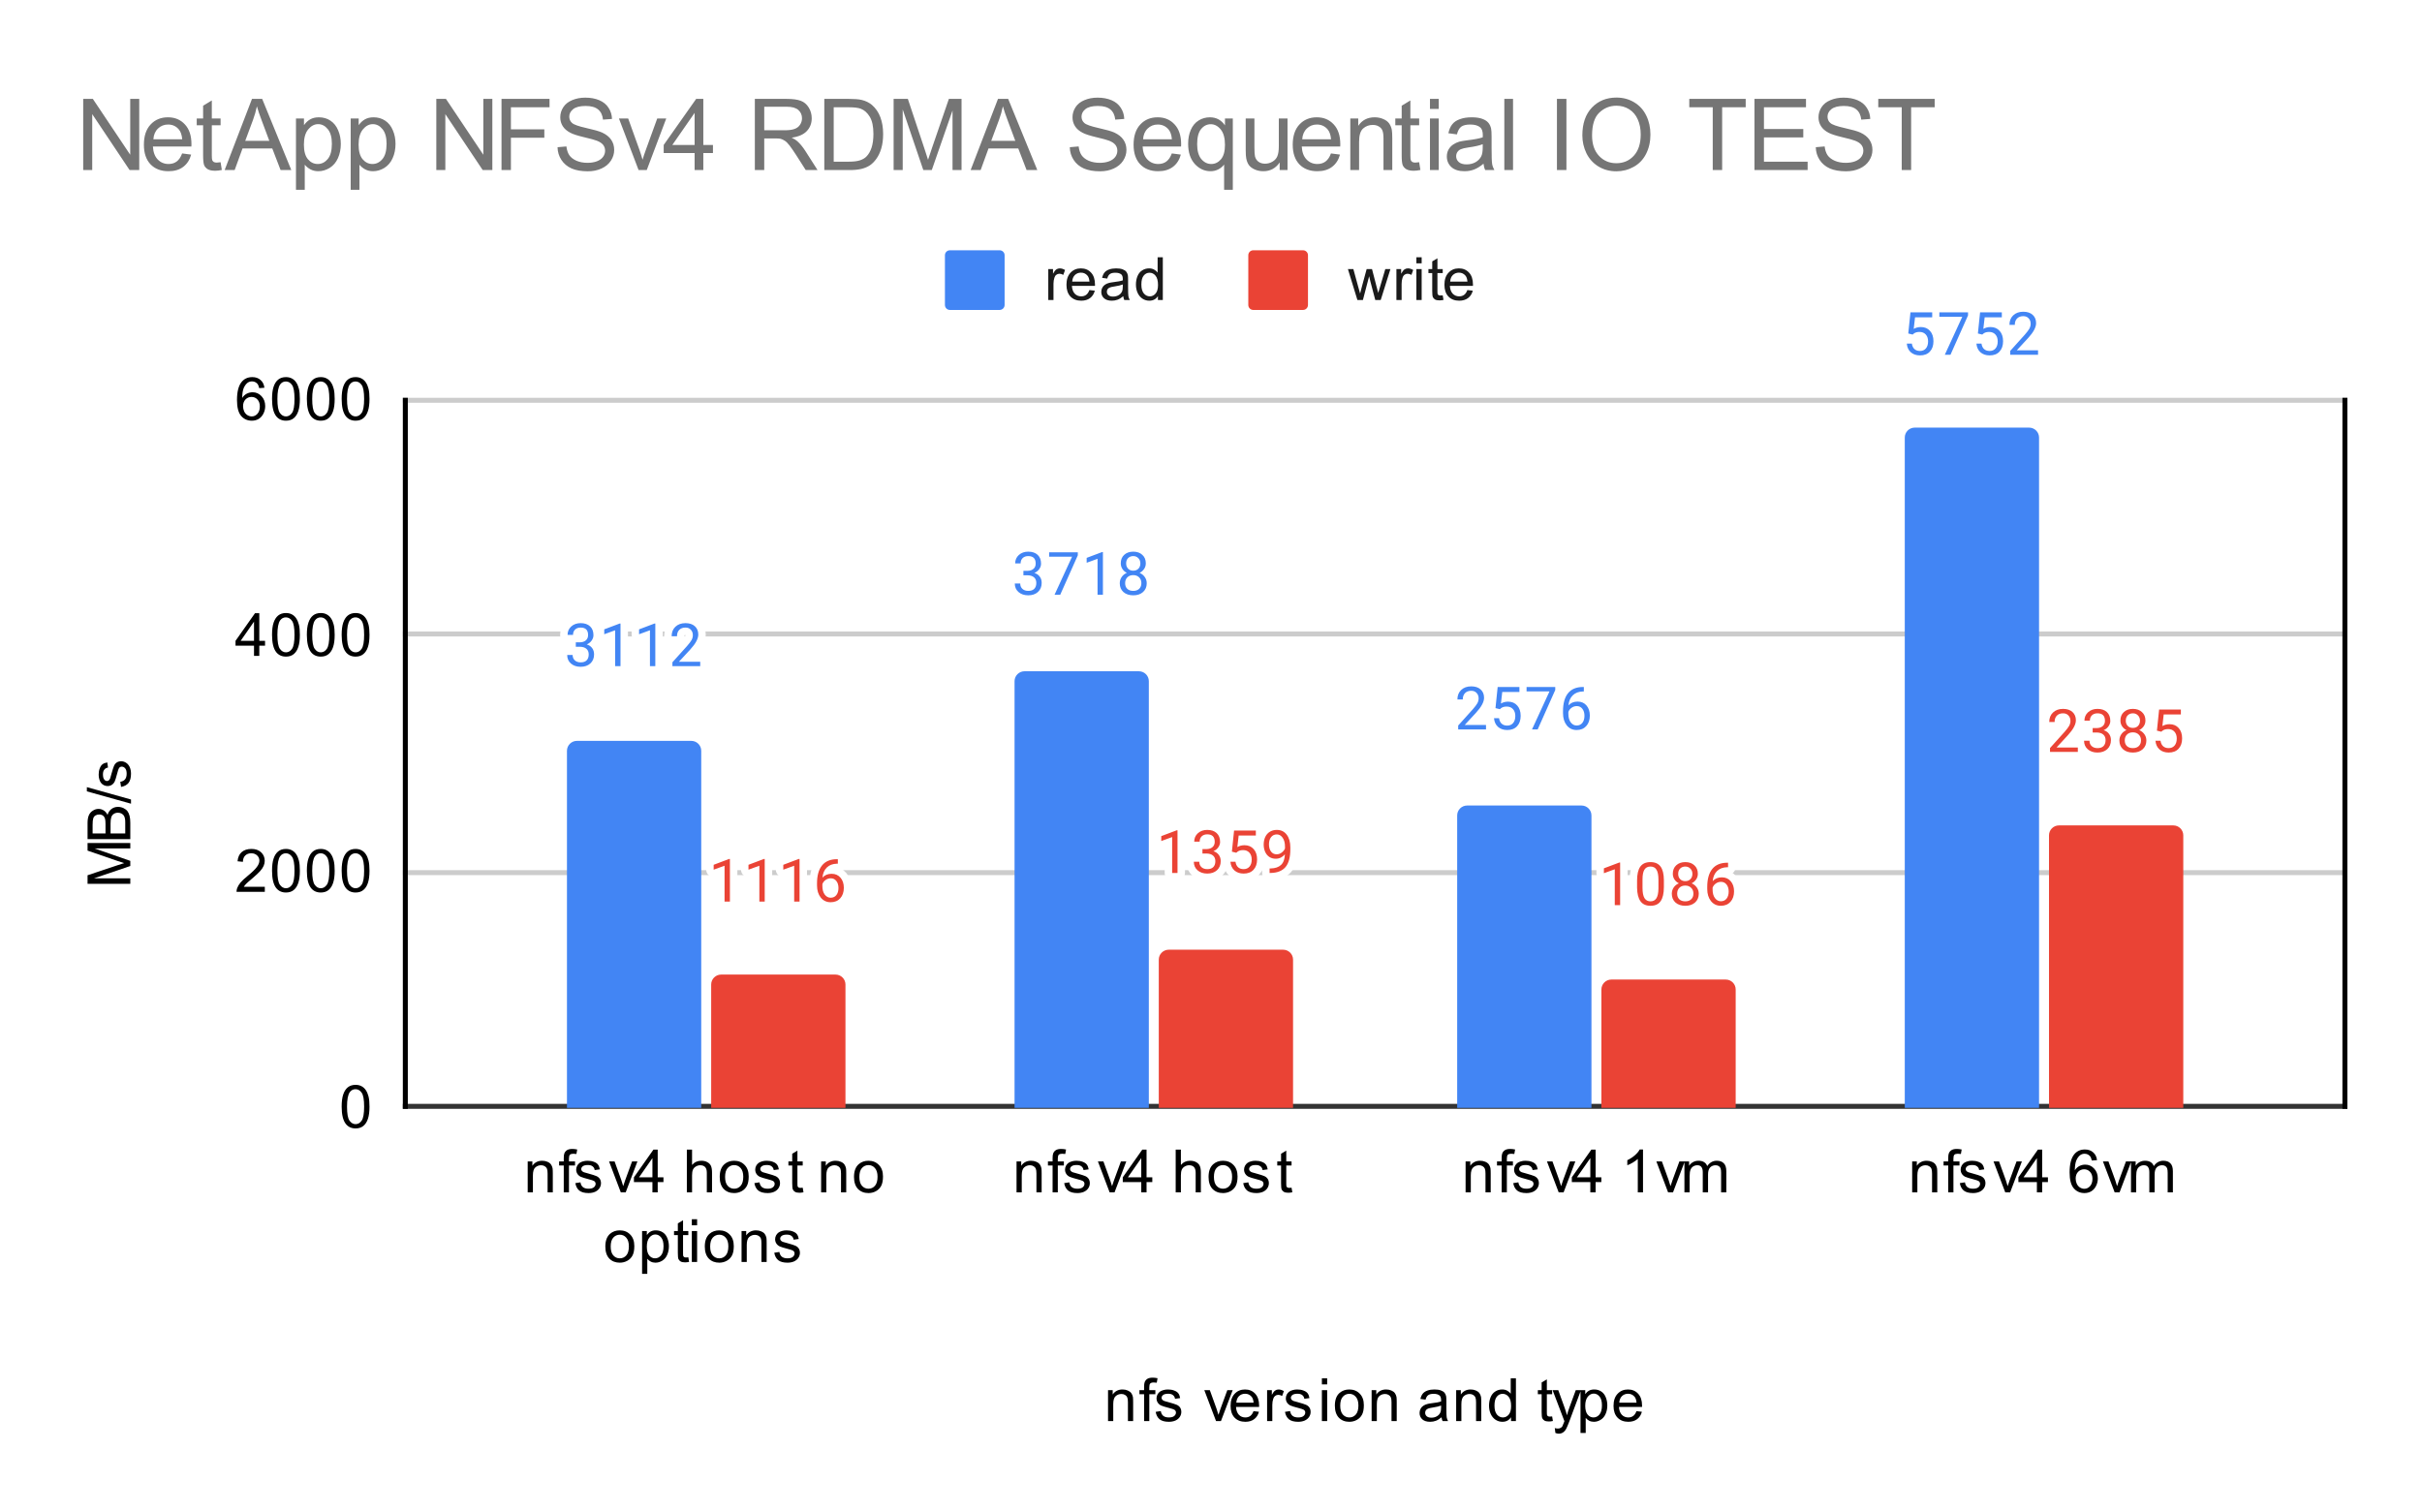 <svg version="1.1" viewBox="0.0 0.0 487.0 304.0" fill="none" stroke="none" stroke-linecap="square" stroke-miterlimit="10" width="487" height="304" xmlns:xlink="http://www.w3.org/1999/xlink" xmlns="http://www.w3.org/2000/svg"><path fill="#ffffff" d="M0 0L487.0 0L487.0 304.0L0 304.0L0 0Z" fill-rule="nonzero"/><path stroke="#333333" stroke-width="1.0" stroke-linecap="butt" d="M81.5 222.5L471.5 222.5" fill-rule="nonzero"/><path stroke="#cccccc" stroke-width="1.0" stroke-linecap="butt" d="M81.5 175.5L471.5 175.5" fill-rule="nonzero"/><path stroke="#cccccc" stroke-width="1.0" stroke-linecap="butt" d="M81.5 127.5L471.5 127.5" fill-rule="nonzero"/><path stroke="#cccccc" stroke-width="1.0" stroke-linecap="butt" d="M81.5 80.5L471.5 80.5" fill-rule="nonzero"/><path stroke="#000000" stroke-width="1.0" stroke-linecap="butt" d="M471.5 80.5L471.5 222.5" fill-rule="nonzero"/><path stroke="#000000" stroke-width="1.0" stroke-linecap="butt" d="M81.5 222.5L81.5 80.5" fill-rule="nonzero"/><clipPath id="id_0"><path d="M81.2 80.467L471.8 80.467L471.8 222.8L81.2 222.8L81.2 80.467Z" clip-rule="nonzero"/></clipPath><path stroke="#000000" stroke-width="2.0" stroke-linecap="butt" stroke-opacity="0.0" clip-path="url(#id_0)" d="M141.0 223.0L114.0 223.0L114.0 151.0C114.0 149.895 114.895 149.0 116.0 149.0L139.0 149.0C140.105 149.0 141.0 149.895 141.0 151.0Z" fill-rule="nonzero"/><path fill="#4285f4" clip-path="url(#id_0)" d="M141.0 223.0L114.0 223.0L114.0 151.0C114.0 149.895 114.895 149.0 116.0 149.0L139.0 149.0C140.105 149.0 141.0 149.895 141.0 151.0Z" fill-rule="nonzero"/><path stroke="#000000" stroke-width="2.0" stroke-linecap="butt" stroke-opacity="0.0" clip-path="url(#id_0)" d="M231.0 223.0L204.0 223.0L204.0 137.0C204.0 135.895 204.895 135.0 206.0 135.0L229.0 135.0C230.105 135.0 231.0 135.895 231.0 137.0Z" fill-rule="nonzero"/><path fill="#4285f4" clip-path="url(#id_0)" d="M231.0 223.0L204.0 223.0L204.0 137.0C204.0 135.895 204.895 135.0 206.0 135.0L229.0 135.0C230.105 135.0 231.0 135.895 231.0 137.0Z" fill-rule="nonzero"/><path stroke="#000000" stroke-width="2.0" stroke-linecap="butt" stroke-opacity="0.0" clip-path="url(#id_0)" d="M320.0 223.0L293.0 223.0L293.0 164.0C293.0 162.895 293.895 162.0 295.0 162.0L318.0 162.0C319.105 162.0 320.0 162.895 320.0 164.0Z" fill-rule="nonzero"/><path fill="#4285f4" clip-path="url(#id_0)" d="M320.0 223.0L293.0 223.0L293.0 164.0C293.0 162.895 293.895 162.0 295.0 162.0L318.0 162.0C319.105 162.0 320.0 162.895 320.0 164.0Z" fill-rule="nonzero"/><path stroke="#000000" stroke-width="2.0" stroke-linecap="butt" stroke-opacity="0.0" clip-path="url(#id_0)" d="M410.0 223.0L383.0 223.0L383.0 88.0C383.0 86.895 383.895 86.0 385.0 86.0L408.0 86.0C409.105 86.0 410.0 86.895 410.0 88.0Z" fill-rule="nonzero"/><path fill="#4285f4" clip-path="url(#id_0)" d="M410.0 223.0L383.0 223.0L383.0 88.0C383.0 86.895 383.895 86.0 385.0 86.0L408.0 86.0C409.105 86.0 410.0 86.895 410.0 88.0Z" fill-rule="nonzero"/><path stroke="#000000" stroke-width="2.0" stroke-linecap="butt" stroke-opacity="0.0" clip-path="url(#id_0)" d="M170.0 223.0L143.0 223.0L143.0 198.0C143.0 196.895 143.895 196.0 145.0 196.0L168.0 196.0C169.105 196.0 170.0 196.895 170.0 198.0Z" fill-rule="nonzero"/><path fill="#ea4335" clip-path="url(#id_0)" d="M170.0 223.0L143.0 223.0L143.0 198.0C143.0 196.895 143.895 196.0 145.0 196.0L168.0 196.0C169.105 196.0 170.0 196.895 170.0 198.0Z" fill-rule="nonzero"/><path stroke="#000000" stroke-width="2.0" stroke-linecap="butt" stroke-opacity="0.0" clip-path="url(#id_0)" d="M260.0 223.0L233.0 223.0L233.0 193.0C233.0 191.895 233.895 191.0 235.0 191.0L258.0 191.0C259.105 191.0 260.0 191.895 260.0 193.0Z" fill-rule="nonzero"/><path fill="#ea4335" clip-path="url(#id_0)" d="M260.0 223.0L233.0 223.0L233.0 193.0C233.0 191.895 233.895 191.0 235.0 191.0L258.0 191.0C259.105 191.0 260.0 191.895 260.0 193.0Z" fill-rule="nonzero"/><path stroke="#000000" stroke-width="2.0" stroke-linecap="butt" stroke-opacity="0.0" clip-path="url(#id_0)" d="M349.0 223.0L322.0 223.0L322.0 199.0C322.0 197.895 322.895 197.0 324.0 197.0L347.0 197.0C348.105 197.0 349.0 197.895 349.0 199.0Z" fill-rule="nonzero"/><path fill="#ea4335" clip-path="url(#id_0)" d="M349.0 223.0L322.0 223.0L322.0 199.0C322.0 197.895 322.895 197.0 324.0 197.0L347.0 197.0C348.105 197.0 349.0 197.895 349.0 199.0Z" fill-rule="nonzero"/><path stroke="#000000" stroke-width="2.0" stroke-linecap="butt" stroke-opacity="0.0" clip-path="url(#id_0)" d="M439.0 223.0L412.0 223.0L412.0 168.0C412.0 166.895 412.895 166.0 414.0 166.0L437.0 166.0C438.105 166.0 439.0 166.895 439.0 168.0Z" fill-rule="nonzero"/><path fill="#ea4335" clip-path="url(#id_0)" d="M439.0 223.0L412.0 223.0L412.0 168.0C412.0 166.895 412.895 166.0 414.0 166.0L437.0 166.0C438.105 166.0 439.0 166.895 439.0 168.0Z" fill-rule="nonzero"/><path stroke="#ffffff" stroke-width="3.0" stroke-linejoin="round" stroke-linecap="round" d="M115.781 129.18L116.594 129.18Q117.375 129.164 117.812 128.773Q118.25 128.383 118.25 127.711Q118.25 126.211 116.75 126.211Q116.047 126.211 115.625 126.617Q115.219 127.023 115.219 127.68L114.125 127.68Q114.125 126.664 114.859 125.992Q115.609 125.32 116.75 125.32Q117.953 125.32 118.641 125.961Q119.328 126.601 119.328 127.742Q119.328 128.305 118.969 128.82Q118.609 129.336 117.984 129.601Q118.688 129.82 119.062 130.336Q119.453 130.851 119.453 131.601Q119.453 132.742 118.703 133.43Q117.953 134.101 116.75 134.101Q115.562 134.101 114.797 133.445Q114.047 132.789 114.047 131.726L115.141 131.726Q115.141 132.398 115.578 132.805Q116.016 133.211 116.766 133.211Q117.547 133.211 117.953 132.805Q118.375 132.383 118.375 131.617Q118.375 130.883 117.922 130.492Q117.469 130.086 116.594 130.07L115.781 130.07L115.781 129.18ZM124.766 133.976L123.688 133.976L123.688 126.758L121.5 127.555L121.5 126.57L124.609 125.398L124.766 125.398L124.766 133.976ZM131.766 133.976L130.688 133.976L130.688 126.758L128.5 127.555L128.5 126.57L131.609 125.398L131.766 125.398L131.766 133.976ZM140.797 133.976L135.203 133.976L135.203 133.195L138.156 129.914Q138.812 129.164 139.062 128.711Q139.312 128.242 139.312 127.742Q139.312 127.07 138.906 126.648Q138.516 126.211 137.828 126.211Q137.031 126.211 136.578 126.68Q136.125 127.133 136.125 127.961L135.047 127.961Q135.047 126.773 135.797 126.055Q136.562 125.32 137.828 125.32Q139.031 125.32 139.719 125.945Q140.406 126.57 140.406 127.617Q140.406 128.867 138.797 130.617L136.516 133.086L140.797 133.086L140.797 133.976Z" fill-rule="nonzero"/><path fill="#4285f4" d="M115.781 129.18L116.594 129.18Q117.375 129.164 117.812 128.773Q118.25 128.383 118.25 127.711Q118.25 126.211 116.75 126.211Q116.047 126.211 115.625 126.617Q115.219 127.023 115.219 127.68L114.125 127.68Q114.125 126.664 114.859 125.992Q115.609 125.32 116.75 125.32Q117.953 125.32 118.641 125.961Q119.328 126.601 119.328 127.742Q119.328 128.305 118.969 128.82Q118.609 129.336 117.984 129.601Q118.688 129.82 119.062 130.336Q119.453 130.851 119.453 131.601Q119.453 132.742 118.703 133.43Q117.953 134.101 116.75 134.101Q115.562 134.101 114.797 133.445Q114.047 132.789 114.047 131.726L115.141 131.726Q115.141 132.398 115.578 132.805Q116.016 133.211 116.766 133.211Q117.547 133.211 117.953 132.805Q118.375 132.383 118.375 131.617Q118.375 130.883 117.922 130.492Q117.469 130.086 116.594 130.07L115.781 130.07L115.781 129.18ZM124.766 133.976L123.688 133.976L123.688 126.758L121.5 127.555L121.5 126.57L124.609 125.398L124.766 125.398L124.766 133.976ZM131.766 133.976L130.688 133.976L130.688 126.758L128.5 127.555L128.5 126.57L131.609 125.398L131.766 125.398L131.766 133.976ZM140.797 133.976L135.203 133.976L135.203 133.195L138.156 129.914Q138.812 129.164 139.062 128.711Q139.312 128.242 139.312 127.742Q139.312 127.07 138.906 126.648Q138.516 126.211 137.828 126.211Q137.031 126.211 136.578 126.68Q136.125 127.133 136.125 127.961L135.047 127.961Q135.047 126.773 135.797 126.055Q136.562 125.32 137.828 125.32Q139.031 125.32 139.719 125.945Q140.406 126.57 140.406 127.617Q140.406 128.867 138.797 130.617L136.516 133.086L140.797 133.086L140.797 133.976Z" fill-rule="nonzero"/><path stroke="#ffffff" stroke-width="3.0" stroke-linejoin="round" stroke-linecap="round" d="M205.781 114.804L206.594 114.804Q207.375 114.788 207.812 114.398Q208.25 114.007 208.25 113.335Q208.25 111.835 206.75 111.835Q206.047 111.835 205.625 112.241Q205.219 112.648 205.219 113.304L204.125 113.304Q204.125 112.288 204.859 111.616Q205.609 110.945 206.75 110.945Q207.953 110.945 208.641 111.585Q209.328 112.226 209.328 113.366Q209.328 113.929 208.969 114.445Q208.609 114.96 207.984 115.226Q208.688 115.445 209.062 115.96Q209.453 116.476 209.453 117.226Q209.453 118.366 208.703 119.054Q207.953 119.726 206.75 119.726Q205.562 119.726 204.797 119.07Q204.047 118.413 204.047 117.351L205.141 117.351Q205.141 118.023 205.578 118.429Q206.016 118.835 206.766 118.835Q207.547 118.835 207.953 118.429Q208.375 118.007 208.375 117.241Q208.375 116.507 207.922 116.116Q207.469 115.71 206.594 115.695L205.781 115.695L205.781 114.804ZM216.719 111.679L213.188 119.601L212.047 119.601L215.562 111.96L210.953 111.96L210.953 111.07L216.719 111.07L216.719 111.679ZM221.766 119.601L220.688 119.601L220.688 112.382L218.5 113.179L218.5 112.195L221.609 111.023L221.766 111.023L221.766 119.601ZM230.391 113.288Q230.391 113.929 230.047 114.429Q229.703 114.929 229.141 115.21Q229.797 115.491 230.188 116.054Q230.578 116.601 230.578 117.304Q230.578 118.398 229.828 119.07Q229.094 119.726 227.875 119.726Q226.641 119.726 225.891 119.07Q225.156 118.398 225.156 117.304Q225.156 116.601 225.531 116.054Q225.906 115.491 226.578 115.21Q226.016 114.929 225.688 114.429Q225.359 113.929 225.359 113.288Q225.359 112.21 226.047 111.585Q226.734 110.945 227.875 110.945Q229.0 110.945 229.688 111.585Q230.391 112.21 230.391 113.288ZM229.5 117.273Q229.5 116.554 229.047 116.116Q228.594 115.663 227.859 115.663Q227.125 115.663 226.672 116.116Q226.234 116.554 226.234 117.288Q226.234 118.007 226.672 118.429Q227.109 118.835 227.875 118.835Q228.625 118.835 229.062 118.413Q229.5 117.991 229.5 117.273ZM227.875 111.835Q227.234 111.835 226.828 112.241Q226.438 112.632 226.438 113.32Q226.438 113.96 226.828 114.366Q227.219 114.773 227.859 114.773Q228.516 114.773 228.906 114.366Q229.297 113.96 229.297 113.32Q229.297 112.663 228.891 112.257Q228.484 111.835 227.875 111.835Z" fill-rule="nonzero"/><path fill="#4285f4" d="M205.781 114.804L206.594 114.804Q207.375 114.788 207.812 114.398Q208.25 114.007 208.25 113.335Q208.25 111.835 206.75 111.835Q206.047 111.835 205.625 112.241Q205.219 112.648 205.219 113.304L204.125 113.304Q204.125 112.288 204.859 111.616Q205.609 110.945 206.75 110.945Q207.953 110.945 208.641 111.585Q209.328 112.226 209.328 113.366Q209.328 113.929 208.969 114.445Q208.609 114.96 207.984 115.226Q208.688 115.445 209.062 115.96Q209.453 116.476 209.453 117.226Q209.453 118.366 208.703 119.054Q207.953 119.726 206.75 119.726Q205.562 119.726 204.797 119.07Q204.047 118.413 204.047 117.351L205.141 117.351Q205.141 118.023 205.578 118.429Q206.016 118.835 206.766 118.835Q207.547 118.835 207.953 118.429Q208.375 118.007 208.375 117.241Q208.375 116.507 207.922 116.116Q207.469 115.71 206.594 115.695L205.781 115.695L205.781 114.804ZM216.719 111.679L213.188 119.601L212.047 119.601L215.562 111.96L210.953 111.96L210.953 111.07L216.719 111.07L216.719 111.679ZM221.766 119.601L220.688 119.601L220.688 112.382L218.5 113.179L218.5 112.195L221.609 111.023L221.766 111.023L221.766 119.601ZM230.391 113.288Q230.391 113.929 230.047 114.429Q229.703 114.929 229.141 115.21Q229.797 115.491 230.188 116.054Q230.578 116.601 230.578 117.304Q230.578 118.398 229.828 119.07Q229.094 119.726 227.875 119.726Q226.641 119.726 225.891 119.07Q225.156 118.398 225.156 117.304Q225.156 116.601 225.531 116.054Q225.906 115.491 226.578 115.21Q226.016 114.929 225.688 114.429Q225.359 113.929 225.359 113.288Q225.359 112.21 226.047 111.585Q226.734 110.945 227.875 110.945Q229.0 110.945 229.688 111.585Q230.391 112.21 230.391 113.288ZM229.5 117.273Q229.5 116.554 229.047 116.116Q228.594 115.663 227.859 115.663Q227.125 115.663 226.672 116.116Q226.234 116.554 226.234 117.288Q226.234 118.007 226.672 118.429Q227.109 118.835 227.875 118.835Q228.625 118.835 229.062 118.413Q229.5 117.991 229.5 117.273ZM227.875 111.835Q227.234 111.835 226.828 112.241Q226.438 112.632 226.438 113.32Q226.438 113.96 226.828 114.366Q227.219 114.773 227.859 114.773Q228.516 114.773 228.906 114.366Q229.297 113.96 229.297 113.32Q229.297 112.663 228.891 112.257Q228.484 111.835 227.875 111.835Z" fill-rule="nonzero"/><path stroke="#ffffff" stroke-width="3.0" stroke-linejoin="round" stroke-linecap="round" d="M298.797 146.692L293.203 146.692L293.203 145.91L296.156 142.629Q296.812 141.879 297.062 141.426Q297.312 140.957 297.312 140.457Q297.312 139.785 296.906 139.363Q296.516 138.926 295.828 138.926Q295.031 138.926 294.578 139.395Q294.125 139.848 294.125 140.676L293.047 140.676Q293.047 139.488 293.797 138.77Q294.562 138.035 295.828 138.035Q297.031 138.035 297.719 138.66Q298.406 139.285 298.406 140.332Q298.406 141.582 296.797 143.332L294.516 145.801L298.797 145.801L298.797 146.692ZM300.703 142.41L301.141 138.16L305.516 138.16L305.516 139.16L302.062 139.16L301.797 141.488Q302.438 141.113 303.234 141.113Q304.391 141.113 305.078 141.895Q305.766 142.66 305.766 143.973Q305.766 145.285 305.047 146.051Q304.344 146.817 303.062 146.817Q301.938 146.817 301.219 146.192Q300.5 145.551 300.406 144.442L301.422 144.442Q301.531 145.176 301.953 145.551Q302.375 145.926 303.062 145.926Q303.812 145.926 304.25 145.41Q304.688 144.895 304.688 143.988Q304.688 143.129 304.219 142.613Q303.75 142.098 302.969 142.098Q302.266 142.098 301.859 142.395L301.578 142.629L300.703 142.41ZM312.719 138.77L309.188 146.692L308.047 146.692L311.562 139.051L306.953 139.051L306.953 138.16L312.719 138.16L312.719 138.77ZM318.469 138.16L318.469 139.067L318.266 139.067Q317.0 139.098 316.25 139.832Q315.5 140.551 315.375 141.863Q316.062 141.098 317.219 141.098Q318.328 141.098 319.0 141.879Q319.672 142.66 319.672 143.91Q319.672 145.223 318.953 146.02Q318.234 146.817 317.016 146.817Q315.797 146.817 315.031 145.879Q314.281 144.926 314.281 143.442L314.281 143.035Q314.281 140.676 315.281 139.426Q316.281 138.176 318.266 138.16L318.469 138.16ZM317.047 142.004Q316.484 142.004 316.016 142.332Q315.547 142.66 315.359 143.176L315.359 143.567Q315.359 144.629 315.828 145.27Q316.312 145.91 317.016 145.91Q317.75 145.91 318.172 145.379Q318.594 144.832 318.594 143.957Q318.594 143.082 318.172 142.551Q317.75 142.004 317.047 142.004Z" fill-rule="nonzero"/><path fill="#4285f4" d="M298.797 146.692L293.203 146.692L293.203 145.91L296.156 142.629Q296.812 141.879 297.062 141.426Q297.312 140.957 297.312 140.457Q297.312 139.785 296.906 139.363Q296.516 138.926 295.828 138.926Q295.031 138.926 294.578 139.395Q294.125 139.848 294.125 140.676L293.047 140.676Q293.047 139.488 293.797 138.77Q294.562 138.035 295.828 138.035Q297.031 138.035 297.719 138.66Q298.406 139.285 298.406 140.332Q298.406 141.582 296.797 143.332L294.516 145.801L298.797 145.801L298.797 146.692ZM300.703 142.41L301.141 138.16L305.516 138.16L305.516 139.16L302.062 139.16L301.797 141.488Q302.438 141.113 303.234 141.113Q304.391 141.113 305.078 141.895Q305.766 142.66 305.766 143.973Q305.766 145.285 305.047 146.051Q304.344 146.817 303.062 146.817Q301.938 146.817 301.219 146.192Q300.5 145.551 300.406 144.442L301.422 144.442Q301.531 145.176 301.953 145.551Q302.375 145.926 303.062 145.926Q303.812 145.926 304.25 145.41Q304.688 144.895 304.688 143.988Q304.688 143.129 304.219 142.613Q303.75 142.098 302.969 142.098Q302.266 142.098 301.859 142.395L301.578 142.629L300.703 142.41ZM312.719 138.77L309.188 146.692L308.047 146.692L311.562 139.051L306.953 139.051L306.953 138.16L312.719 138.16L312.719 138.77ZM318.469 138.16L318.469 139.067L318.266 139.067Q317.0 139.098 316.25 139.832Q315.5 140.551 315.375 141.863Q316.062 141.098 317.219 141.098Q318.328 141.098 319.0 141.879Q319.672 142.66 319.672 143.91Q319.672 145.223 318.953 146.02Q318.234 146.817 317.016 146.817Q315.797 146.817 315.031 145.879Q314.281 144.926 314.281 143.442L314.281 143.035Q314.281 140.676 315.281 139.426Q316.281 138.176 318.266 138.16L318.469 138.16ZM317.047 142.004Q316.484 142.004 316.016 142.332Q315.547 142.66 315.359 143.176L315.359 143.567Q315.359 144.629 315.828 145.27Q316.312 145.91 317.016 145.91Q317.75 145.91 318.172 145.379Q318.594 144.832 318.594 143.957Q318.594 143.082 318.172 142.551Q317.75 142.004 317.047 142.004Z" fill-rule="nonzero"/><path stroke="#ffffff" stroke-width="3.0" stroke-linejoin="round" stroke-linecap="round" d="M383.703 67.069L384.141 62.819L388.516 62.819L388.516 63.819L385.062 63.819L384.797 66.147Q385.438 65.772 386.234 65.772Q387.391 65.772 388.078 66.553Q388.766 67.319 388.766 68.631Q388.766 69.944 388.047 70.709Q387.344 71.475 386.062 71.475Q384.938 71.475 384.219 70.85Q383.5 70.209 383.406 69.1L384.422 69.1Q384.531 69.834 384.953 70.209Q385.375 70.584 386.062 70.584Q386.812 70.584 387.25 70.069Q387.688 69.553 387.688 68.647Q387.688 67.787 387.219 67.272Q386.75 66.756 385.969 66.756Q385.266 66.756 384.859 67.053L384.578 67.287L383.703 67.069ZM395.719 63.428L392.188 71.35L391.047 71.35L394.562 63.709L389.953 63.709L389.953 62.819L395.719 62.819L395.719 63.428ZM397.703 67.069L398.141 62.819L402.516 62.819L402.516 63.819L399.062 63.819L398.797 66.147Q399.438 65.772 400.234 65.772Q401.391 65.772 402.078 66.553Q402.766 67.319 402.766 68.631Q402.766 69.944 402.047 70.709Q401.344 71.475 400.062 71.475Q398.938 71.475 398.219 70.85Q397.5 70.209 397.406 69.1L398.422 69.1Q398.531 69.834 398.953 70.209Q399.375 70.584 400.062 70.584Q400.812 70.584 401.25 70.069Q401.688 69.553 401.688 68.647Q401.688 67.787 401.219 67.272Q400.75 66.756 399.969 66.756Q399.266 66.756 398.859 67.053L398.578 67.287L397.703 67.069ZM409.797 71.35L404.203 71.35L404.203 70.569L407.156 67.287Q407.812 66.537 408.062 66.084Q408.312 65.615 408.312 65.115Q408.312 64.444 407.906 64.022Q407.516 63.584 406.828 63.584Q406.031 63.584 405.578 64.053Q405.125 64.506 405.125 65.334L404.047 65.334Q404.047 64.147 404.797 63.428Q405.562 62.694 406.828 62.694Q408.031 62.694 408.719 63.319Q409.406 63.944 409.406 64.99Q409.406 66.24 407.797 67.99L405.516 70.459L409.797 70.459L409.797 71.35Z" fill-rule="nonzero"/><path fill="#4285f4" d="M383.703 67.069L384.141 62.819L388.516 62.819L388.516 63.819L385.062 63.819L384.797 66.147Q385.438 65.772 386.234 65.772Q387.391 65.772 388.078 66.553Q388.766 67.319 388.766 68.631Q388.766 69.944 388.047 70.709Q387.344 71.475 386.062 71.475Q384.938 71.475 384.219 70.85Q383.5 70.209 383.406 69.1L384.422 69.1Q384.531 69.834 384.953 70.209Q385.375 70.584 386.062 70.584Q386.812 70.584 387.25 70.069Q387.688 69.553 387.688 68.647Q387.688 67.787 387.219 67.272Q386.75 66.756 385.969 66.756Q385.266 66.756 384.859 67.053L384.578 67.287L383.703 67.069ZM395.719 63.428L392.188 71.35L391.047 71.35L394.562 63.709L389.953 63.709L389.953 62.819L395.719 62.819L395.719 63.428ZM397.703 67.069L398.141 62.819L402.516 62.819L402.516 63.819L399.062 63.819L398.797 66.147Q399.438 65.772 400.234 65.772Q401.391 65.772 402.078 66.553Q402.766 67.319 402.766 68.631Q402.766 69.944 402.047 70.709Q401.344 71.475 400.062 71.475Q398.938 71.475 398.219 70.85Q397.5 70.209 397.406 69.1L398.422 69.1Q398.531 69.834 398.953 70.209Q399.375 70.584 400.062 70.584Q400.812 70.584 401.25 70.069Q401.688 69.553 401.688 68.647Q401.688 67.787 401.219 67.272Q400.75 66.756 399.969 66.756Q399.266 66.756 398.859 67.053L398.578 67.287L397.703 67.069ZM409.797 71.35L404.203 71.35L404.203 70.569L407.156 67.287Q407.812 66.537 408.062 66.084Q408.312 65.615 408.312 65.115Q408.312 64.444 407.906 64.022Q407.516 63.584 406.828 63.584Q406.031 63.584 405.578 64.053Q405.125 64.506 405.125 65.334L404.047 65.334Q404.047 64.147 404.797 63.428Q405.562 62.694 406.828 62.694Q408.031 62.694 408.719 63.319Q409.406 63.944 409.406 64.99Q409.406 66.24 407.797 67.99L405.516 70.459L409.797 70.459L409.797 71.35Z" fill-rule="nonzero"/><path stroke="#ffffff" stroke-width="3.0" stroke-linejoin="round" stroke-linecap="round" d="M146.766 181.326L145.688 181.326L145.688 174.107L143.5 174.904L143.5 173.92L146.609 172.748L146.766 172.748L146.766 181.326ZM153.766 181.326L152.688 181.326L152.688 174.107L150.5 174.904L150.5 173.92L153.609 172.748L153.766 172.748L153.766 181.326ZM160.766 181.326L159.688 181.326L159.688 174.107L157.5 174.904L157.5 173.92L160.609 172.748L160.766 172.748L160.766 181.326ZM168.469 172.795L168.469 173.701L168.266 173.701Q167.0 173.732 166.25 174.467Q165.5 175.185 165.375 176.498Q166.062 175.732 167.219 175.732Q168.328 175.732 169.0 176.513Q169.672 177.295 169.672 178.545Q169.672 179.857 168.953 180.654Q168.234 181.451 167.016 181.451Q165.797 181.451 165.031 180.513Q164.281 179.56 164.281 178.076L164.281 177.67Q164.281 175.31 165.281 174.06Q166.281 172.81 168.266 172.795L168.469 172.795ZM167.047 176.638Q166.484 176.638 166.016 176.967Q165.547 177.295 165.359 177.81L165.359 178.201Q165.359 179.263 165.828 179.904Q166.312 180.545 167.016 180.545Q167.75 180.545 168.172 180.013Q168.594 179.467 168.594 178.592Q168.594 177.717 168.172 177.185Q167.75 176.638 167.047 176.638Z" fill-rule="nonzero"/><path fill="#ea4335" d="M146.766 181.326L145.688 181.326L145.688 174.107L143.5 174.904L143.5 173.92L146.609 172.748L146.766 172.748L146.766 181.326ZM153.766 181.326L152.688 181.326L152.688 174.107L150.5 174.904L150.5 173.92L153.609 172.748L153.766 172.748L153.766 181.326ZM160.766 181.326L159.688 181.326L159.688 174.107L157.5 174.904L157.5 173.92L160.609 172.748L160.766 172.748L160.766 181.326ZM168.469 172.795L168.469 173.701L168.266 173.701Q167.0 173.732 166.25 174.467Q165.5 175.185 165.375 176.498Q166.062 175.732 167.219 175.732Q168.328 175.732 169.0 176.513Q169.672 177.295 169.672 178.545Q169.672 179.857 168.953 180.654Q168.234 181.451 167.016 181.451Q165.797 181.451 165.031 180.513Q164.281 179.56 164.281 178.076L164.281 177.67Q164.281 175.31 165.281 174.06Q166.281 172.81 168.266 172.795L168.469 172.795ZM167.047 176.638Q166.484 176.638 166.016 176.967Q165.547 177.295 165.359 177.81L165.359 178.201Q165.359 179.263 165.828 179.904Q166.312 180.545 167.016 180.545Q167.75 180.545 168.172 180.013Q168.594 179.467 168.594 178.592Q168.594 177.717 168.172 177.185Q167.75 176.638 167.047 176.638Z" fill-rule="nonzero"/><path stroke="#ffffff" stroke-width="3.0" stroke-linejoin="round" stroke-linecap="round" d="M236.766 175.561L235.688 175.561L235.688 168.343L233.5 169.14L233.5 168.155L236.609 166.983L236.766 166.983L236.766 175.561ZM241.781 170.765L242.594 170.765Q243.375 170.749 243.812 170.358Q244.25 169.968 244.25 169.296Q244.25 167.796 242.75 167.796Q242.047 167.796 241.625 168.202Q241.219 168.608 241.219 169.265L240.125 169.265Q240.125 168.249 240.859 167.577Q241.609 166.905 242.75 166.905Q243.953 166.905 244.641 167.546Q245.328 168.186 245.328 169.327Q245.328 169.89 244.969 170.405Q244.609 170.921 243.984 171.186Q244.688 171.405 245.062 171.921Q245.453 172.436 245.453 173.186Q245.453 174.327 244.703 175.015Q243.953 175.686 242.75 175.686Q241.562 175.686 240.797 175.03Q240.047 174.374 240.047 173.311L241.141 173.311Q241.141 173.983 241.578 174.39Q242.016 174.796 242.766 174.796Q243.547 174.796 243.953 174.39Q244.375 173.968 244.375 173.202Q244.375 172.468 243.922 172.077Q243.469 171.671 242.594 171.655L241.781 171.655L241.781 170.765ZM247.703 171.28L248.141 167.03L252.516 167.03L252.516 168.03L249.062 168.03L248.797 170.358Q249.438 169.983 250.234 169.983Q251.391 169.983 252.078 170.765Q252.766 171.53 252.766 172.843Q252.766 174.155 252.047 174.921Q251.344 175.686 250.062 175.686Q248.938 175.686 248.219 175.061Q247.5 174.421 247.406 173.311L248.422 173.311Q248.531 174.046 248.953 174.421Q249.375 174.796 250.062 174.796Q250.812 174.796 251.25 174.28Q251.688 173.765 251.688 172.858Q251.688 171.999 251.219 171.483Q250.75 170.968 249.969 170.968Q249.266 170.968 248.859 171.265L248.578 171.499L247.703 171.28ZM258.359 171.811Q258.031 172.218 257.547 172.468Q257.078 172.702 256.516 172.702Q255.781 172.702 255.234 172.343Q254.688 171.983 254.391 171.327Q254.094 170.655 254.094 169.858Q254.094 169.015 254.406 168.327Q254.734 167.64 255.328 167.28Q255.938 166.905 256.734 166.905Q258.0 166.905 258.719 167.858Q259.453 168.811 259.453 170.436L259.453 170.749Q259.453 173.249 258.469 174.39Q257.484 175.53 255.5 175.561L255.281 175.561L255.281 174.655L255.516 174.655Q256.859 174.624 257.578 173.952Q258.297 173.28 258.359 171.811ZM256.688 171.811Q257.234 171.811 257.688 171.483Q258.156 171.14 258.375 170.655L258.375 170.218Q258.375 169.155 257.906 168.483Q257.438 167.811 256.734 167.811Q256.016 167.811 255.578 168.358Q255.156 168.905 255.156 169.811Q255.156 170.686 255.562 171.249Q255.984 171.811 256.688 171.811Z" fill-rule="nonzero"/><path fill="#ea4335" d="M236.766 175.561L235.688 175.561L235.688 168.343L233.5 169.14L233.5 168.155L236.609 166.983L236.766 166.983L236.766 175.561ZM241.781 170.765L242.594 170.765Q243.375 170.749 243.812 170.358Q244.25 169.968 244.25 169.296Q244.25 167.796 242.75 167.796Q242.047 167.796 241.625 168.202Q241.219 168.608 241.219 169.265L240.125 169.265Q240.125 168.249 240.859 167.577Q241.609 166.905 242.75 166.905Q243.953 166.905 244.641 167.546Q245.328 168.186 245.328 169.327Q245.328 169.89 244.969 170.405Q244.609 170.921 243.984 171.186Q244.688 171.405 245.062 171.921Q245.453 172.436 245.453 173.186Q245.453 174.327 244.703 175.015Q243.953 175.686 242.75 175.686Q241.562 175.686 240.797 175.03Q240.047 174.374 240.047 173.311L241.141 173.311Q241.141 173.983 241.578 174.39Q242.016 174.796 242.766 174.796Q243.547 174.796 243.953 174.39Q244.375 173.968 244.375 173.202Q244.375 172.468 243.922 172.077Q243.469 171.671 242.594 171.655L241.781 171.655L241.781 170.765ZM247.703 171.28L248.141 167.03L252.516 167.03L252.516 168.03L249.062 168.03L248.797 170.358Q249.438 169.983 250.234 169.983Q251.391 169.983 252.078 170.765Q252.766 171.53 252.766 172.843Q252.766 174.155 252.047 174.921Q251.344 175.686 250.062 175.686Q248.938 175.686 248.219 175.061Q247.5 174.421 247.406 173.311L248.422 173.311Q248.531 174.046 248.953 174.421Q249.375 174.796 250.062 174.796Q250.812 174.796 251.25 174.28Q251.688 173.765 251.688 172.858Q251.688 171.999 251.219 171.483Q250.75 170.968 249.969 170.968Q249.266 170.968 248.859 171.265L248.578 171.499L247.703 171.28ZM258.359 171.811Q258.031 172.218 257.547 172.468Q257.078 172.702 256.516 172.702Q255.781 172.702 255.234 172.343Q254.688 171.983 254.391 171.327Q254.094 170.655 254.094 169.858Q254.094 169.015 254.406 168.327Q254.734 167.64 255.328 167.28Q255.938 166.905 256.734 166.905Q258.0 166.905 258.719 167.858Q259.453 168.811 259.453 170.436L259.453 170.749Q259.453 173.249 258.469 174.39Q257.484 175.53 255.5 175.561L255.281 175.561L255.281 174.655L255.516 174.655Q256.859 174.624 257.578 173.952Q258.297 173.28 258.359 171.811ZM256.688 171.811Q257.234 171.811 257.688 171.483Q258.156 171.14 258.375 170.655L258.375 170.218Q258.375 169.155 257.906 168.483Q257.438 167.811 256.734 167.811Q256.016 167.811 255.578 168.358Q255.156 168.905 255.156 169.811Q255.156 170.686 255.562 171.249Q255.984 171.811 256.688 171.811Z" fill-rule="nonzero"/><path stroke="#ffffff" stroke-width="3.0" stroke-linejoin="round" stroke-linecap="round" d="M325.766 182.038L324.688 182.038L324.688 174.819L322.5 175.616L322.5 174.631L325.609 173.46L325.766 173.46L325.766 182.038ZM334.562 178.397Q334.562 180.303 333.906 181.241Q333.266 182.163 331.875 182.163Q330.516 182.163 329.859 181.256Q329.203 180.35 329.172 178.538L329.172 177.1Q329.172 175.21 329.812 174.303Q330.469 173.381 331.859 173.381Q333.234 173.381 333.891 174.272Q334.547 175.147 334.562 176.991L334.562 178.397ZM333.469 176.913Q333.469 175.538 333.078 174.913Q332.703 174.272 331.859 174.272Q331.031 174.272 330.641 174.913Q330.266 175.538 330.266 176.835L330.266 178.569Q330.266 179.944 330.656 180.616Q331.062 181.272 331.875 181.272Q332.672 181.272 333.062 180.647Q333.453 180.022 333.469 178.694L333.469 176.913ZM341.391 175.725Q341.391 176.366 341.047 176.866Q340.703 177.366 340.141 177.647Q340.797 177.928 341.188 178.491Q341.578 179.038 341.578 179.741Q341.578 180.835 340.828 181.506Q340.094 182.163 338.875 182.163Q337.641 182.163 336.891 181.506Q336.156 180.835 336.156 179.741Q336.156 179.038 336.531 178.491Q336.906 177.928 337.578 177.647Q337.016 177.366 336.688 176.866Q336.359 176.366 336.359 175.725Q336.359 174.647 337.047 174.022Q337.734 173.381 338.875 173.381Q340.0 173.381 340.688 174.022Q341.391 174.647 341.391 175.725ZM340.5 179.71Q340.5 178.991 340.047 178.553Q339.594 178.1 338.859 178.1Q338.125 178.1 337.672 178.553Q337.234 178.991 337.234 179.725Q337.234 180.444 337.672 180.866Q338.109 181.272 338.875 181.272Q339.625 181.272 340.062 180.85Q340.5 180.428 340.5 179.71ZM338.875 174.272Q338.234 174.272 337.828 174.678Q337.438 175.069 337.438 175.756Q337.438 176.397 337.828 176.803Q338.219 177.21 338.859 177.21Q339.516 177.21 339.906 176.803Q340.297 176.397 340.297 175.756Q340.297 175.1 339.891 174.694Q339.484 174.272 338.875 174.272ZM347.469 173.506L347.469 174.413L347.266 174.413Q346.0 174.444 345.25 175.178Q344.5 175.897 344.375 177.21Q345.062 176.444 346.219 176.444Q347.328 176.444 348.0 177.225Q348.672 178.006 348.672 179.256Q348.672 180.569 347.953 181.366Q347.234 182.163 346.016 182.163Q344.797 182.163 344.031 181.225Q343.281 180.272 343.281 178.788L343.281 178.381Q343.281 176.022 344.281 174.772Q345.281 173.522 347.266 173.506L347.469 173.506ZM346.047 177.35Q345.484 177.35 345.016 177.678Q344.547 178.006 344.359 178.522L344.359 178.913Q344.359 179.975 344.828 180.616Q345.312 181.256 346.016 181.256Q346.75 181.256 347.172 180.725Q347.594 180.178 347.594 179.303Q347.594 178.428 347.172 177.897Q346.75 177.35 346.047 177.35Z" fill-rule="nonzero"/><path fill="#ea4335" d="M325.766 182.038L324.688 182.038L324.688 174.819L322.5 175.616L322.5 174.631L325.609 173.46L325.766 173.46L325.766 182.038ZM334.562 178.397Q334.562 180.303 333.906 181.241Q333.266 182.163 331.875 182.163Q330.516 182.163 329.859 181.256Q329.203 180.35 329.172 178.538L329.172 177.1Q329.172 175.21 329.812 174.303Q330.469 173.381 331.859 173.381Q333.234 173.381 333.891 174.272Q334.547 175.147 334.562 176.991L334.562 178.397ZM333.469 176.913Q333.469 175.538 333.078 174.913Q332.703 174.272 331.859 174.272Q331.031 174.272 330.641 174.913Q330.266 175.538 330.266 176.835L330.266 178.569Q330.266 179.944 330.656 180.616Q331.062 181.272 331.875 181.272Q332.672 181.272 333.062 180.647Q333.453 180.022 333.469 178.694L333.469 176.913ZM341.391 175.725Q341.391 176.366 341.047 176.866Q340.703 177.366 340.141 177.647Q340.797 177.928 341.188 178.491Q341.578 179.038 341.578 179.741Q341.578 180.835 340.828 181.506Q340.094 182.163 338.875 182.163Q337.641 182.163 336.891 181.506Q336.156 180.835 336.156 179.741Q336.156 179.038 336.531 178.491Q336.906 177.928 337.578 177.647Q337.016 177.366 336.688 176.866Q336.359 176.366 336.359 175.725Q336.359 174.647 337.047 174.022Q337.734 173.381 338.875 173.381Q340.0 173.381 340.688 174.022Q341.391 174.647 341.391 175.725ZM340.5 179.71Q340.5 178.991 340.047 178.553Q339.594 178.1 338.859 178.1Q338.125 178.1 337.672 178.553Q337.234 178.991 337.234 179.725Q337.234 180.444 337.672 180.866Q338.109 181.272 338.875 181.272Q339.625 181.272 340.062 180.85Q340.5 180.428 340.5 179.71ZM338.875 174.272Q338.234 174.272 337.828 174.678Q337.438 175.069 337.438 175.756Q337.438 176.397 337.828 176.803Q338.219 177.21 338.859 177.21Q339.516 177.21 339.906 176.803Q340.297 176.397 340.297 175.756Q340.297 175.1 339.891 174.694Q339.484 174.272 338.875 174.272ZM347.469 173.506L347.469 174.413L347.266 174.413Q346.0 174.444 345.25 175.178Q344.5 175.897 344.375 177.21Q345.062 176.444 346.219 176.444Q347.328 176.444 348.0 177.225Q348.672 178.006 348.672 179.256Q348.672 180.569 347.953 181.366Q347.234 182.163 346.016 182.163Q344.797 182.163 344.031 181.225Q343.281 180.272 343.281 178.788L343.281 178.381Q343.281 176.022 344.281 174.772Q345.281 173.522 347.266 173.506L347.469 173.506ZM346.047 177.35Q345.484 177.35 345.016 177.678Q344.547 178.006 344.359 178.522L344.359 178.913Q344.359 179.975 344.828 180.616Q345.312 181.256 346.016 181.256Q346.75 181.256 347.172 180.725Q347.594 180.178 347.594 179.303Q347.594 178.428 347.172 177.897Q346.75 177.35 346.047 177.35Z" fill-rule="nonzero"/><path stroke="#ffffff" stroke-width="3.0" stroke-linejoin="round" stroke-linecap="round" d="M417.797 151.222L412.203 151.222L412.203 150.441L415.156 147.16Q415.812 146.41 416.062 145.957Q416.312 145.488 416.312 144.988Q416.312 144.316 415.906 143.894Q415.516 143.457 414.828 143.457Q414.031 143.457 413.578 143.926Q413.125 144.379 413.125 145.207L412.047 145.207Q412.047 144.019 412.797 143.301Q413.562 142.566 414.828 142.566Q416.031 142.566 416.719 143.191Q417.406 143.816 417.406 144.863Q417.406 146.113 415.797 147.863L413.516 150.332L417.797 150.332L417.797 151.222ZM420.781 146.426L421.594 146.426Q422.375 146.41 422.812 146.019Q423.25 145.629 423.25 144.957Q423.25 143.457 421.75 143.457Q421.047 143.457 420.625 143.863Q420.219 144.269 420.219 144.926L419.125 144.926Q419.125 143.91 419.859 143.238Q420.609 142.566 421.75 142.566Q422.953 142.566 423.641 143.207Q424.328 143.847 424.328 144.988Q424.328 145.551 423.969 146.066Q423.609 146.582 422.984 146.847Q423.688 147.066 424.062 147.582Q424.453 148.097 424.453 148.847Q424.453 149.988 423.703 150.676Q422.953 151.347 421.75 151.347Q420.562 151.347 419.797 150.691Q419.047 150.035 419.047 148.972L420.141 148.972Q420.141 149.644 420.578 150.051Q421.016 150.457 421.766 150.457Q422.547 150.457 422.953 150.051Q423.375 149.629 423.375 148.863Q423.375 148.129 422.922 147.738Q422.469 147.332 421.594 147.316L420.781 147.316L420.781 146.426ZM431.391 144.91Q431.391 145.551 431.047 146.051Q430.703 146.551 430.141 146.832Q430.797 147.113 431.188 147.676Q431.578 148.222 431.578 148.926Q431.578 150.019 430.828 150.691Q430.094 151.347 428.875 151.347Q427.641 151.347 426.891 150.691Q426.156 150.019 426.156 148.926Q426.156 148.222 426.531 147.676Q426.906 147.113 427.578 146.832Q427.016 146.551 426.688 146.051Q426.359 145.551 426.359 144.91Q426.359 143.832 427.047 143.207Q427.734 142.566 428.875 142.566Q430.0 142.566 430.688 143.207Q431.391 143.832 431.391 144.91ZM430.5 148.894Q430.5 148.176 430.047 147.738Q429.594 147.285 428.859 147.285Q428.125 147.285 427.672 147.738Q427.234 148.176 427.234 148.91Q427.234 149.629 427.672 150.051Q428.109 150.457 428.875 150.457Q429.625 150.457 430.062 150.035Q430.5 149.613 430.5 148.894ZM428.875 143.457Q428.234 143.457 427.828 143.863Q427.438 144.254 427.438 144.941Q427.438 145.582 427.828 145.988Q428.219 146.394 428.859 146.394Q429.516 146.394 429.906 145.988Q430.297 145.582 430.297 144.941Q430.297 144.285 429.891 143.879Q429.484 143.457 428.875 143.457ZM433.703 146.941L434.141 142.691L438.516 142.691L438.516 143.691L435.062 143.691L434.797 146.019Q435.438 145.644 436.234 145.644Q437.391 145.644 438.078 146.426Q438.766 147.191 438.766 148.504Q438.766 149.816 438.047 150.582Q437.344 151.347 436.062 151.347Q434.938 151.347 434.219 150.722Q433.5 150.082 433.406 148.972L434.422 148.972Q434.531 149.707 434.953 150.082Q435.375 150.457 436.062 150.457Q436.812 150.457 437.25 149.941Q437.688 149.426 437.688 148.519Q437.688 147.66 437.219 147.144Q436.75 146.629 435.969 146.629Q435.266 146.629 434.859 146.926L434.578 147.16L433.703 146.941Z" fill-rule="nonzero"/><path fill="#ea4335" d="M417.797 151.222L412.203 151.222L412.203 150.441L415.156 147.16Q415.812 146.41 416.062 145.957Q416.312 145.488 416.312 144.988Q416.312 144.316 415.906 143.894Q415.516 143.457 414.828 143.457Q414.031 143.457 413.578 143.926Q413.125 144.379 413.125 145.207L412.047 145.207Q412.047 144.019 412.797 143.301Q413.562 142.566 414.828 142.566Q416.031 142.566 416.719 143.191Q417.406 143.816 417.406 144.863Q417.406 146.113 415.797 147.863L413.516 150.332L417.797 150.332L417.797 151.222ZM420.781 146.426L421.594 146.426Q422.375 146.41 422.812 146.019Q423.25 145.629 423.25 144.957Q423.25 143.457 421.75 143.457Q421.047 143.457 420.625 143.863Q420.219 144.269 420.219 144.926L419.125 144.926Q419.125 143.91 419.859 143.238Q420.609 142.566 421.75 142.566Q422.953 142.566 423.641 143.207Q424.328 143.847 424.328 144.988Q424.328 145.551 423.969 146.066Q423.609 146.582 422.984 146.847Q423.688 147.066 424.062 147.582Q424.453 148.097 424.453 148.847Q424.453 149.988 423.703 150.676Q422.953 151.347 421.75 151.347Q420.562 151.347 419.797 150.691Q419.047 150.035 419.047 148.972L420.141 148.972Q420.141 149.644 420.578 150.051Q421.016 150.457 421.766 150.457Q422.547 150.457 422.953 150.051Q423.375 149.629 423.375 148.863Q423.375 148.129 422.922 147.738Q422.469 147.332 421.594 147.316L420.781 147.316L420.781 146.426ZM431.391 144.91Q431.391 145.551 431.047 146.051Q430.703 146.551 430.141 146.832Q430.797 147.113 431.188 147.676Q431.578 148.222 431.578 148.926Q431.578 150.019 430.828 150.691Q430.094 151.347 428.875 151.347Q427.641 151.347 426.891 150.691Q426.156 150.019 426.156 148.926Q426.156 148.222 426.531 147.676Q426.906 147.113 427.578 146.832Q427.016 146.551 426.688 146.051Q426.359 145.551 426.359 144.91Q426.359 143.832 427.047 143.207Q427.734 142.566 428.875 142.566Q430.0 142.566 430.688 143.207Q431.391 143.832 431.391 144.91ZM430.5 148.894Q430.5 148.176 430.047 147.738Q429.594 147.285 428.859 147.285Q428.125 147.285 427.672 147.738Q427.234 148.176 427.234 148.91Q427.234 149.629 427.672 150.051Q428.109 150.457 428.875 150.457Q429.625 150.457 430.062 150.035Q430.5 149.613 430.5 148.894ZM428.875 143.457Q428.234 143.457 427.828 143.863Q427.438 144.254 427.438 144.941Q427.438 145.582 427.828 145.988Q428.219 146.394 428.859 146.394Q429.516 146.394 429.906 145.988Q430.297 145.582 430.297 144.941Q430.297 144.285 429.891 143.879Q429.484 143.457 428.875 143.457ZM433.703 146.941L434.141 142.691L438.516 142.691L438.516 143.691L435.062 143.691L434.797 146.019Q435.438 145.644 436.234 145.644Q437.391 145.644 438.078 146.426Q438.766 147.191 438.766 148.504Q438.766 149.816 438.047 150.582Q437.344 151.347 436.062 151.347Q434.938 151.347 434.219 150.722Q433.5 150.082 433.406 148.972L434.422 148.972Q434.531 149.707 434.953 150.082Q435.375 150.457 436.062 150.457Q436.812 150.457 437.25 149.941Q437.688 149.426 437.688 148.519Q437.688 147.66 437.219 147.144Q436.75 146.629 435.969 146.629Q435.266 146.629 434.859 146.926L434.578 147.16L433.703 146.941Z" fill-rule="nonzero"/><path fill="#000000" d="M222.797 285.8L222.797 279.581L223.734 279.581L223.734 280.456Q224.422 279.441 225.719 279.441Q226.281 279.441 226.75 279.644Q227.234 279.847 227.469 280.175Q227.703 280.503 227.797 280.941Q227.844 281.238 227.844 281.972L227.844 285.8L226.797 285.8L226.797 282.019Q226.797 281.363 226.672 281.05Q226.547 280.738 226.234 280.55Q225.922 280.347 225.5 280.347Q224.828 280.347 224.328 280.784Q223.844 281.206 223.844 282.394L223.844 285.8L222.797 285.8ZM230.047 285.8L230.047 280.394L229.109 280.394L229.109 279.581L230.047 279.581L230.047 278.909Q230.047 278.284 230.156 277.988Q230.312 277.566 230.688 277.316Q231.078 277.066 231.766 277.066Q232.219 277.066 232.75 277.175L232.594 278.081Q232.266 278.034 231.969 278.034Q231.484 278.034 231.281 278.238Q231.094 278.441 231.094 279.003L231.094 279.581L232.312 279.581L232.312 280.394L231.094 280.394L231.094 285.8L230.047 285.8ZM232.375 283.941L233.406 283.784Q233.5 284.409 233.891 284.738Q234.297 285.066 235.031 285.066Q235.75 285.066 236.094 284.784Q236.453 284.488 236.453 284.081Q236.453 283.722 236.141 283.519Q235.922 283.378 235.062 283.159Q233.906 282.863 233.453 282.659Q233.016 282.441 232.781 282.066Q232.547 281.691 232.547 281.222Q232.547 280.816 232.734 280.456Q232.922 280.097 233.25 279.863Q233.5 279.691 233.922 279.566Q234.344 279.441 234.844 279.441Q235.562 279.441 236.109 279.659Q236.672 279.863 236.938 280.222Q237.203 280.581 237.297 281.175L236.266 281.316Q236.203 280.847 235.859 280.581Q235.531 280.3 234.906 280.3Q234.188 280.3 233.875 280.55Q233.562 280.784 233.562 281.113Q233.562 281.316 233.688 281.472Q233.828 281.644 234.094 281.753Q234.25 281.816 235.031 282.019Q236.156 282.331 236.594 282.519Q237.031 282.706 237.281 283.066Q237.531 283.425 237.531 283.972Q237.531 284.503 237.219 284.972Q236.922 285.425 236.344 285.691Q235.766 285.941 235.031 285.941Q233.812 285.941 233.172 285.441Q232.547 284.925 232.375 283.941ZM244.516 285.8L242.156 279.581L243.266 279.581L244.609 283.3Q244.812 283.909 245.0 284.55Q245.141 284.066 245.391 283.378L246.781 279.581L247.859 279.581L245.5 285.8L244.516 285.8ZM252.047 283.8L253.141 283.925Q252.891 284.878 252.188 285.409Q251.484 285.941 250.406 285.941Q249.047 285.941 248.234 285.097Q247.438 284.253 247.438 282.738Q247.438 281.175 248.25 280.316Q249.062 279.441 250.344 279.441Q251.594 279.441 252.375 280.284Q253.172 281.128 253.172 282.675Q253.172 282.769 253.172 282.956L248.531 282.956Q248.594 283.988 249.109 284.534Q249.625 285.066 250.406 285.066Q250.984 285.066 251.391 284.769Q251.812 284.456 252.047 283.8ZM248.594 282.097L252.062 282.097Q252.0 281.3 251.672 280.909Q251.156 280.3 250.359 280.3Q249.625 280.3 249.125 280.784Q248.641 281.269 248.594 282.097ZM254.781 285.8L254.781 279.581L255.734 279.581L255.734 280.519Q256.094 279.863 256.391 279.659Q256.703 279.441 257.078 279.441Q257.609 279.441 258.156 279.769L257.797 280.753Q257.406 280.519 257.031 280.519Q256.672 280.519 256.391 280.738Q256.125 280.941 256.016 281.316Q255.828 281.878 255.828 282.534L255.828 285.8L254.781 285.8ZM258.375 283.941L259.406 283.784Q259.5 284.409 259.891 284.738Q260.297 285.066 261.031 285.066Q261.75 285.066 262.094 284.784Q262.453 284.488 262.453 284.081Q262.453 283.722 262.141 283.519Q261.922 283.378 261.062 283.159Q259.906 282.863 259.453 282.659Q259.016 282.441 258.781 282.066Q258.547 281.691 258.547 281.222Q258.547 280.816 258.734 280.456Q258.922 280.097 259.25 279.863Q259.5 279.691 259.922 279.566Q260.344 279.441 260.844 279.441Q261.562 279.441 262.109 279.659Q262.672 279.863 262.938 280.222Q263.203 280.581 263.297 281.175L262.266 281.316Q262.203 280.847 261.859 280.581Q261.531 280.3 260.906 280.3Q260.188 280.3 259.875 280.55Q259.562 280.784 259.562 281.113Q259.562 281.316 259.688 281.472Q259.828 281.644 260.094 281.753Q260.25 281.816 261.031 282.019Q262.156 282.331 262.594 282.519Q263.031 282.706 263.281 283.066Q263.531 283.425 263.531 283.972Q263.531 284.503 263.219 284.972Q262.922 285.425 262.344 285.691Q261.766 285.941 261.031 285.941Q259.812 285.941 259.172 285.441Q258.547 284.925 258.375 283.941ZM265.797 278.425L265.797 277.206L266.859 277.206L266.859 278.425L265.797 278.425ZM265.797 285.8L265.797 279.581L266.859 279.581L266.859 285.8L265.797 285.8ZM268.406 282.691Q268.406 280.956 269.359 280.128Q270.156 279.441 271.312 279.441Q272.594 279.441 273.406 280.284Q274.234 281.113 274.234 282.597Q274.234 283.8 273.875 284.488Q273.516 285.175 272.812 285.566Q272.125 285.941 271.312 285.941Q270.016 285.941 269.203 285.113Q268.406 284.269 268.406 282.691ZM269.484 282.691Q269.484 283.878 270.0 284.472Q270.531 285.066 271.312 285.066Q272.109 285.066 272.625 284.472Q273.141 283.878 273.141 282.659Q273.141 281.503 272.609 280.909Q272.094 280.316 271.312 280.316Q270.531 280.316 270.0 280.909Q269.484 281.488 269.484 282.691ZM275.797 285.8L275.797 279.581L276.734 279.581L276.734 280.456Q277.422 279.441 278.719 279.441Q279.281 279.441 279.75 279.644Q280.234 279.847 280.469 280.175Q280.703 280.503 280.797 280.941Q280.844 281.238 280.844 281.972L280.844 285.8L279.797 285.8L279.797 282.019Q279.797 281.363 279.672 281.05Q279.547 280.738 279.234 280.55Q278.922 280.347 278.5 280.347Q277.828 280.347 277.328 280.784Q276.844 281.206 276.844 282.394L276.844 285.8L275.797 285.8ZM289.859 285.034Q289.266 285.534 288.719 285.738Q288.188 285.941 287.562 285.941Q286.531 285.941 285.984 285.441Q285.438 284.941 285.438 284.159Q285.438 283.706 285.641 283.331Q285.844 282.941 286.188 282.722Q286.531 282.488 286.953 282.378Q287.25 282.284 287.891 282.206Q289.156 282.066 289.766 281.847Q289.766 281.628 289.766 281.581Q289.766 280.925 289.469 280.659Q289.062 280.316 288.266 280.316Q287.531 280.316 287.172 280.581Q286.812 280.831 286.641 281.488L285.609 281.347Q285.75 280.691 286.078 280.284Q286.406 279.878 287.016 279.659Q287.625 279.441 288.422 279.441Q289.219 279.441 289.719 279.628Q290.219 279.816 290.453 280.097Q290.688 280.378 290.781 280.816Q290.828 281.081 290.828 281.784L290.828 283.191Q290.828 284.659 290.891 285.05Q290.969 285.441 291.172 285.8L290.062 285.8Q289.906 285.472 289.859 285.034ZM289.766 282.675Q289.188 282.909 288.047 283.081Q287.391 283.175 287.125 283.3Q286.859 283.409 286.703 283.628Q286.562 283.847 286.562 284.128Q286.562 284.55 286.875 284.831Q287.203 285.113 287.812 285.113Q288.422 285.113 288.891 284.847Q289.375 284.581 289.594 284.113Q289.766 283.753 289.766 283.066L289.766 282.675ZM292.797 285.8L292.797 279.581L293.734 279.581L293.734 280.456Q294.422 279.441 295.719 279.441Q296.281 279.441 296.75 279.644Q297.234 279.847 297.469 280.175Q297.703 280.503 297.797 280.941Q297.844 281.238 297.844 281.972L297.844 285.8L296.797 285.8L296.797 282.019Q296.797 281.363 296.672 281.05Q296.547 280.738 296.234 280.55Q295.922 280.347 295.5 280.347Q294.828 280.347 294.328 280.784Q293.844 281.206 293.844 282.394L293.844 285.8L292.797 285.8ZM303.828 285.8L303.828 285.019Q303.234 285.941 302.094 285.941Q301.344 285.941 300.719 285.534Q300.094 285.113 299.75 284.378Q299.406 283.644 299.406 282.691Q299.406 281.769 299.719 281.003Q300.031 280.238 300.656 279.847Q301.281 279.441 302.047 279.441Q302.609 279.441 303.047 279.675Q303.484 279.909 303.766 280.284L303.766 277.206L304.812 277.206L304.812 285.8L303.828 285.8ZM300.5 282.691Q300.5 283.894 301.0 284.488Q301.5 285.066 302.188 285.066Q302.875 285.066 303.359 284.503Q303.844 283.941 303.844 282.784Q303.844 281.503 303.344 280.909Q302.859 280.316 302.141 280.316Q301.438 280.316 300.969 280.894Q300.5 281.456 300.5 282.691ZM312.094 284.863L312.25 285.784Q311.797 285.878 311.453 285.878Q310.875 285.878 310.562 285.706Q310.25 285.519 310.109 285.222Q309.984 284.925 309.984 283.972L309.984 280.394L309.219 280.394L309.219 279.581L309.984 279.581L309.984 278.034L311.031 277.409L311.031 279.581L312.094 279.581L312.094 280.394L311.031 280.394L311.031 284.034Q311.031 284.488 311.078 284.613Q311.141 284.738 311.266 284.816Q311.391 284.894 311.625 284.894Q311.812 284.894 312.094 284.863ZM312.75 288.191L312.625 287.206Q312.969 287.3 313.234 287.3Q313.578 287.3 313.781 287.175Q314.0 287.066 314.141 286.863Q314.234 286.691 314.469 286.066Q314.484 285.988 314.562 285.816L312.188 279.581L313.328 279.581L314.625 283.175Q314.875 283.863 315.078 284.628Q315.266 283.894 315.516 283.206L316.844 279.581L317.891 279.581L315.531 285.909Q315.141 286.925 314.938 287.316Q314.656 287.847 314.281 288.081Q313.922 288.331 313.422 288.331Q313.125 288.331 312.75 288.191ZM317.797 288.191L317.797 279.581L318.75 279.581L318.75 280.378Q319.094 279.909 319.516 279.675Q319.953 279.441 320.562 279.441Q321.359 279.441 321.969 279.847Q322.578 280.253 322.875 281.003Q323.188 281.753 323.188 282.644Q323.188 283.597 322.844 284.363Q322.516 285.128 321.859 285.534Q321.203 285.941 320.484 285.941Q319.953 285.941 319.531 285.722Q319.109 285.488 318.844 285.159L318.844 288.191L317.797 288.191ZM318.75 282.722Q318.75 283.925 319.234 284.503Q319.719 285.066 320.406 285.066Q321.109 285.066 321.609 284.472Q322.109 283.878 322.109 282.628Q322.109 281.441 321.625 280.863Q321.141 280.269 320.453 280.269Q319.781 280.269 319.266 280.894Q318.75 281.519 318.75 282.722ZM329.047 283.8L330.141 283.925Q329.891 284.878 329.188 285.409Q328.484 285.941 327.406 285.941Q326.047 285.941 325.234 285.097Q324.438 284.253 324.438 282.738Q324.438 281.175 325.25 280.316Q326.062 279.441 327.344 279.441Q328.594 279.441 329.375 280.284Q330.172 281.128 330.172 282.675Q330.172 282.769 330.172 282.956L325.531 282.956Q325.594 283.988 326.109 284.534Q326.625 285.066 327.406 285.066Q327.984 285.066 328.391 284.769Q328.812 284.456 329.047 283.8ZM325.594 282.097L329.062 282.097Q329.0 281.3 328.672 280.909Q328.156 280.3 327.359 280.3Q326.625 280.3 326.125 280.784Q325.641 281.269 325.594 282.097Z" fill-rule="nonzero"/><path fill="#000000" d="M26.2 177.743L17.606 177.743L17.606 176.024L23.684 173.993Q24.544 173.711 24.966 173.586Q24.497 173.446 23.591 173.133L17.606 171.071L17.606 169.54L26.2 169.54L26.2 170.633L19.012 170.633L26.2 173.133L26.2 174.165L18.887 176.649L26.2 176.649L26.2 177.743ZM26.2 168.758L17.606 168.758L17.606 165.524Q17.606 164.54 17.872 163.946Q18.137 163.352 18.684 163.024Q19.216 162.68 19.809 162.68Q20.356 162.68 20.841 162.977Q21.325 163.274 21.622 163.883Q21.856 163.102 22.419 162.696Q22.966 162.274 23.716 162.274Q24.309 162.274 24.841 162.524Q25.356 162.774 25.637 163.149Q25.919 163.524 26.059 164.102Q26.2 164.665 26.2 165.477L26.2 168.758ZM21.216 167.618L21.216 165.758Q21.216 165.008 21.122 164.68Q20.997 164.243 20.7 164.024Q20.387 163.805 19.934 163.805Q19.512 163.805 19.184 164.008Q18.856 164.211 18.747 164.602Q18.622 164.977 18.622 165.899L18.622 167.618L21.216 167.618ZM25.184 167.618L25.184 165.477Q25.184 164.93 25.137 164.711Q25.075 164.305 24.919 164.055Q24.747 163.79 24.434 163.618Q24.122 163.446 23.716 163.446Q23.231 163.446 22.872 163.696Q22.512 163.93 22.372 164.368Q22.231 164.805 22.231 165.633L22.231 167.618L25.184 167.618ZM26.341 161.633L17.466 159.149L17.466 158.305L26.341 160.79L26.341 161.633ZM24.341 158.258L24.184 157.227Q24.809 157.133 25.137 156.743Q25.466 156.336 25.466 155.602Q25.466 154.883 25.184 154.54Q24.887 154.18 24.481 154.18Q24.122 154.18 23.919 154.493Q23.778 154.711 23.559 155.571Q23.262 156.727 23.059 157.18Q22.841 157.618 22.466 157.852Q22.091 158.086 21.622 158.086Q21.216 158.086 20.856 157.899Q20.497 157.711 20.262 157.383Q20.091 157.133 19.966 156.711Q19.841 156.29 19.841 155.79Q19.841 155.071 20.059 154.524Q20.262 153.961 20.622 153.696Q20.981 153.43 21.575 153.336L21.716 154.368Q21.247 154.43 20.981 154.774Q20.7 155.102 20.7 155.727Q20.7 156.446 20.95 156.758Q21.184 157.071 21.512 157.071Q21.716 157.071 21.872 156.946Q22.044 156.805 22.153 156.54Q22.216 156.383 22.419 155.602Q22.731 154.477 22.919 154.04Q23.106 153.602 23.466 153.352Q23.825 153.102 24.372 153.102Q24.903 153.102 25.372 153.415Q25.825 153.711 26.091 154.29Q26.341 154.868 26.341 155.602Q26.341 156.821 25.841 157.461Q25.325 158.086 24.341 158.258Z" fill-rule="nonzero"/><path fill="#000000" d="M68.7 222.566Q68.7 221.034 69.013 220.113Q69.325 219.175 69.934 218.675Q70.559 218.175 71.497 218.175Q72.184 218.175 72.7 218.456Q73.231 218.738 73.575 219.269Q73.919 219.784 74.106 220.534Q74.294 221.284 74.294 222.566Q74.294 224.081 73.981 225.003Q73.684 225.925 73.059 226.441Q72.45 226.941 71.497 226.941Q70.263 226.941 69.544 226.05Q68.7 224.988 68.7 222.566ZM69.778 222.566Q69.778 224.675 70.278 225.378Q70.778 226.081 71.497 226.081Q72.231 226.081 72.716 225.378Q73.216 224.675 73.216 222.566Q73.216 220.441 72.716 219.753Q72.231 219.05 71.481 219.05Q70.763 219.05 70.325 219.659Q69.778 220.441 69.778 222.566Z" fill-rule="nonzero"/><path fill="#000000" d="M53.247 178.34L53.247 179.356L47.559 179.356Q47.559 178.981 47.684 178.621Q47.903 178.043 48.372 177.481Q48.856 176.918 49.763 176.184Q51.169 175.027 51.653 174.356Q52.153 173.684 52.153 173.09Q52.153 172.465 51.7 172.043Q51.247 171.606 50.528 171.606Q49.763 171.606 49.309 172.059Q48.856 172.512 48.841 173.324L47.763 173.215Q47.872 171.996 48.591 171.371Q49.325 170.731 50.559 170.731Q51.794 170.731 52.513 171.418Q53.231 172.106 53.231 173.121Q53.231 173.637 53.013 174.137Q52.809 174.621 52.309 175.184Q51.825 175.731 50.7 176.684Q49.747 177.481 49.466 177.777Q49.2 178.059 49.028 178.34L53.247 178.34ZM54.7 175.121Q54.7 173.59 55.013 172.668Q55.325 171.731 55.934 171.231Q56.559 170.731 57.497 170.731Q58.184 170.731 58.7 171.012Q59.231 171.293 59.575 171.824Q59.919 172.34 60.106 173.09Q60.294 173.84 60.294 175.121Q60.294 176.637 59.981 177.559Q59.684 178.481 59.059 178.996Q58.45 179.496 57.497 179.496Q56.263 179.496 55.544 178.606Q54.7 177.543 54.7 175.121ZM55.778 175.121Q55.778 177.231 56.278 177.934Q56.778 178.637 57.497 178.637Q58.231 178.637 58.716 177.934Q59.216 177.231 59.216 175.121Q59.216 172.996 58.716 172.309Q58.231 171.606 57.481 171.606Q56.763 171.606 56.325 172.215Q55.778 172.996 55.778 175.121ZM61.7 175.121Q61.7 173.59 62.013 172.668Q62.325 171.731 62.934 171.231Q63.559 170.731 64.497 170.731Q65.184 170.731 65.7 171.012Q66.231 171.293 66.575 171.824Q66.919 172.34 67.106 173.09Q67.294 173.84 67.294 175.121Q67.294 176.637 66.981 177.559Q66.684 178.481 66.059 178.996Q65.45 179.496 64.497 179.496Q63.263 179.496 62.544 178.606Q61.7 177.543 61.7 175.121ZM62.778 175.121Q62.778 177.231 63.278 177.934Q63.778 178.637 64.497 178.637Q65.231 178.637 65.716 177.934Q66.216 177.231 66.216 175.121Q66.216 172.996 65.716 172.309Q65.231 171.606 64.481 171.606Q63.763 171.606 63.325 172.215Q62.778 172.996 62.778 175.121ZM68.7 175.121Q68.7 173.59 69.013 172.668Q69.325 171.731 69.934 171.231Q70.559 170.731 71.497 170.731Q72.184 170.731 72.7 171.012Q73.231 171.293 73.575 171.824Q73.919 172.34 74.106 173.09Q74.294 173.84 74.294 175.121Q74.294 176.637 73.981 177.559Q73.684 178.481 73.059 178.996Q72.45 179.496 71.497 179.496Q70.263 179.496 69.544 178.606Q68.7 177.543 68.7 175.121ZM69.778 175.121Q69.778 177.231 70.278 177.934Q70.778 178.637 71.497 178.637Q72.231 178.637 72.716 177.934Q73.216 177.231 73.216 175.121Q73.216 172.996 72.716 172.309Q72.231 171.606 71.481 171.606Q70.763 171.606 70.325 172.215Q69.778 172.996 69.778 175.121Z" fill-rule="nonzero"/><path fill="#000000" d="M51.075 131.911L51.075 129.849L47.356 129.849L47.356 128.88L51.278 123.317L52.138 123.317L52.138 128.88L53.294 128.88L53.294 129.849L52.138 129.849L52.138 131.911L51.075 131.911ZM51.075 128.88L51.075 125.02L48.388 128.88L51.075 128.88ZM54.7 127.677Q54.7 126.145 55.013 125.224Q55.325 124.286 55.934 123.786Q56.559 123.286 57.497 123.286Q58.184 123.286 58.7 123.567Q59.231 123.849 59.575 124.38Q59.919 124.895 60.106 125.645Q60.294 126.395 60.294 127.677Q60.294 129.192 59.981 130.114Q59.684 131.036 59.059 131.552Q58.45 132.052 57.497 132.052Q56.263 132.052 55.544 131.161Q54.7 130.099 54.7 127.677ZM55.778 127.677Q55.778 129.786 56.278 130.489Q56.778 131.192 57.497 131.192Q58.231 131.192 58.716 130.489Q59.216 129.786 59.216 127.677Q59.216 125.552 58.716 124.864Q58.231 124.161 57.481 124.161Q56.763 124.161 56.325 124.77Q55.778 125.552 55.778 127.677ZM61.7 127.677Q61.7 126.145 62.013 125.224Q62.325 124.286 62.934 123.786Q63.559 123.286 64.497 123.286Q65.184 123.286 65.7 123.567Q66.231 123.849 66.575 124.38Q66.919 124.895 67.106 125.645Q67.294 126.395 67.294 127.677Q67.294 129.192 66.981 130.114Q66.684 131.036 66.059 131.552Q65.45 132.052 64.497 132.052Q63.263 132.052 62.544 131.161Q61.7 130.099 61.7 127.677ZM62.778 127.677Q62.778 129.786 63.278 130.489Q63.778 131.192 64.497 131.192Q65.231 131.192 65.716 130.489Q66.216 129.786 66.216 127.677Q66.216 125.552 65.716 124.864Q65.231 124.161 64.481 124.161Q63.763 124.161 63.325 124.77Q62.778 125.552 62.778 127.677ZM68.7 127.677Q68.7 126.145 69.013 125.224Q69.325 124.286 69.934 123.786Q70.559 123.286 71.497 123.286Q72.184 123.286 72.7 123.567Q73.231 123.849 73.575 124.38Q73.919 124.895 74.106 125.645Q74.294 126.395 74.294 127.677Q74.294 129.192 73.981 130.114Q73.684 131.036 73.059 131.552Q72.45 132.052 71.497 132.052Q70.263 132.052 69.544 131.161Q68.7 130.099 68.7 127.677ZM69.778 127.677Q69.778 129.786 70.278 130.489Q70.778 131.192 71.497 131.192Q72.231 131.192 72.716 130.489Q73.216 129.786 73.216 127.677Q73.216 125.552 72.716 124.864Q72.231 124.161 71.481 124.161Q70.763 124.161 70.325 124.77Q69.778 125.552 69.778 127.677Z" fill-rule="nonzero"/><path fill="#000000" d="M53.169 77.982L52.122 78.06Q51.981 77.435 51.731 77.154Q51.294 76.701 50.669 76.701Q50.169 76.701 49.778 76.982Q49.294 77.357 48.997 78.06Q48.716 78.748 48.7 80.029Q49.075 79.451 49.622 79.17Q50.184 78.889 50.794 78.889Q51.841 78.889 52.575 79.67Q53.325 80.451 53.325 81.67Q53.325 82.482 52.966 83.185Q52.622 83.873 52.013 84.248Q51.403 84.607 50.638 84.607Q49.309 84.607 48.481 83.639Q47.653 82.67 47.653 80.451Q47.653 77.951 48.575 76.826Q49.372 75.842 50.731 75.842Q51.747 75.842 52.388 76.42Q53.044 76.982 53.169 77.982ZM48.872 81.685Q48.872 82.232 49.091 82.732Q49.325 83.217 49.731 83.482Q50.153 83.748 50.622 83.748Q51.278 83.748 51.763 83.217Q52.247 82.67 52.247 81.748Q52.247 80.857 51.763 80.342Q51.294 79.826 50.575 79.826Q49.856 79.826 49.356 80.342Q48.872 80.857 48.872 81.685ZM54.7 80.232Q54.7 78.701 55.013 77.779Q55.325 76.842 55.934 76.342Q56.559 75.842 57.497 75.842Q58.184 75.842 58.7 76.123Q59.231 76.404 59.575 76.935Q59.919 77.451 60.106 78.201Q60.294 78.951 60.294 80.232Q60.294 81.748 59.981 82.67Q59.684 83.592 59.059 84.107Q58.45 84.607 57.497 84.607Q56.263 84.607 55.544 83.717Q54.7 82.654 54.7 80.232ZM55.778 80.232Q55.778 82.342 56.278 83.045Q56.778 83.748 57.497 83.748Q58.231 83.748 58.716 83.045Q59.216 82.342 59.216 80.232Q59.216 78.107 58.716 77.42Q58.231 76.717 57.481 76.717Q56.763 76.717 56.325 77.326Q55.778 78.107 55.778 80.232ZM61.7 80.232Q61.7 78.701 62.013 77.779Q62.325 76.842 62.934 76.342Q63.559 75.842 64.497 75.842Q65.184 75.842 65.7 76.123Q66.231 76.404 66.575 76.935Q66.919 77.451 67.106 78.201Q67.294 78.951 67.294 80.232Q67.294 81.748 66.981 82.67Q66.684 83.592 66.059 84.107Q65.45 84.607 64.497 84.607Q63.263 84.607 62.544 83.717Q61.7 82.654 61.7 80.232ZM62.778 80.232Q62.778 82.342 63.278 83.045Q63.778 83.748 64.497 83.748Q65.231 83.748 65.716 83.045Q66.216 82.342 66.216 80.232Q66.216 78.107 65.716 77.42Q65.231 76.717 64.481 76.717Q63.763 76.717 63.325 77.326Q62.778 78.107 62.778 80.232ZM68.7 80.232Q68.7 78.701 69.013 77.779Q69.325 76.842 69.934 76.342Q70.559 75.842 71.497 75.842Q72.184 75.842 72.7 76.123Q73.231 76.404 73.575 76.935Q73.919 77.451 74.106 78.201Q74.294 78.951 74.294 80.232Q74.294 81.748 73.981 82.67Q73.684 83.592 73.059 84.107Q72.45 84.607 71.497 84.607Q70.263 84.607 69.544 83.717Q68.7 82.654 68.7 80.232ZM69.778 80.232Q69.778 82.342 70.278 83.045Q70.778 83.748 71.497 83.748Q72.231 83.748 72.716 83.045Q73.216 82.342 73.216 80.232Q73.216 78.107 72.716 77.42Q72.231 76.717 71.481 76.717Q70.763 76.717 70.325 77.326Q69.778 78.107 69.778 80.232Z" fill-rule="nonzero"/><path fill="#000000" d="M106.107 239.8L106.107 233.581L107.045 233.581L107.045 234.456Q107.732 233.441 109.029 233.441Q109.592 233.441 110.06 233.644Q110.545 233.847 110.779 234.175Q111.013 234.503 111.107 234.941Q111.154 235.238 111.154 235.972L111.154 239.8L110.107 239.8L110.107 236.019Q110.107 235.363 109.982 235.05Q109.857 234.738 109.545 234.55Q109.232 234.347 108.81 234.347Q108.138 234.347 107.638 234.784Q107.154 235.206 107.154 236.394L107.154 239.8L106.107 239.8ZM113.357 239.8L113.357 234.394L112.42 234.394L112.42 233.581L113.357 233.581L113.357 232.909Q113.357 232.284 113.467 231.988Q113.623 231.566 113.998 231.316Q114.388 231.066 115.076 231.066Q115.529 231.066 116.06 231.175L115.904 232.081Q115.576 232.034 115.279 232.034Q114.795 232.034 114.592 232.238Q114.404 232.441 114.404 233.003L114.404 233.581L115.623 233.581L115.623 234.394L114.404 234.394L114.404 239.8L113.357 239.8ZM115.685 237.941L116.717 237.784Q116.81 238.409 117.201 238.738Q117.607 239.066 118.342 239.066Q119.06 239.066 119.404 238.784Q119.763 238.488 119.763 238.081Q119.763 237.722 119.451 237.519Q119.232 237.378 118.373 237.159Q117.217 236.863 116.763 236.659Q116.326 236.441 116.092 236.066Q115.857 235.691 115.857 235.222Q115.857 234.816 116.045 234.456Q116.232 234.097 116.56 233.863Q116.81 233.691 117.232 233.566Q117.654 233.441 118.154 233.441Q118.873 233.441 119.42 233.659Q119.982 233.863 120.248 234.222Q120.513 234.581 120.607 235.175L119.576 235.316Q119.513 234.847 119.17 234.581Q118.842 234.3 118.217 234.3Q117.498 234.3 117.185 234.55Q116.873 234.784 116.873 235.113Q116.873 235.316 116.998 235.472Q117.138 235.644 117.404 235.753Q117.56 235.816 118.342 236.019Q119.467 236.331 119.904 236.519Q120.342 236.706 120.592 237.066Q120.842 237.425 120.842 237.972Q120.842 238.503 120.529 238.972Q120.232 239.425 119.654 239.691Q119.076 239.941 118.342 239.941Q117.123 239.941 116.482 239.441Q115.857 238.925 115.685 237.941ZM124.826 239.8L122.467 233.581L123.576 233.581L124.92 237.3Q125.123 237.909 125.31 238.55Q125.451 238.066 125.701 237.378L127.092 233.581L128.17 233.581L125.81 239.8L124.826 239.8ZM131.185 239.8L131.185 237.738L127.467 237.738L127.467 236.769L131.388 231.206L132.248 231.206L132.248 236.769L133.404 236.769L133.404 237.738L132.248 237.738L132.248 239.8L131.185 239.8ZM131.185 236.769L131.185 232.909L128.498 236.769L131.185 236.769ZM138.107 239.8L138.107 231.206L139.154 231.206L139.154 234.284Q139.888 233.441 141.013 233.441Q141.717 233.441 142.217 233.722Q142.732 233.988 142.951 234.472Q143.17 234.941 143.17 235.863L143.17 239.8L142.123 239.8L142.123 235.863Q142.123 235.066 141.779 234.706Q141.435 234.347 140.81 234.347Q140.342 234.347 139.92 234.597Q139.513 234.831 139.326 235.253Q139.154 235.659 139.154 236.394L139.154 239.8L138.107 239.8ZM144.717 236.691Q144.717 234.956 145.67 234.128Q146.467 233.441 147.623 233.441Q148.904 233.441 149.717 234.284Q150.545 235.113 150.545 236.597Q150.545 237.8 150.185 238.488Q149.826 239.175 149.123 239.566Q148.435 239.941 147.623 239.941Q146.326 239.941 145.513 239.113Q144.717 238.269 144.717 236.691ZM145.795 236.691Q145.795 237.878 146.31 238.472Q146.842 239.066 147.623 239.066Q148.42 239.066 148.935 238.472Q149.451 237.878 149.451 236.659Q149.451 235.503 148.92 234.909Q148.404 234.316 147.623 234.316Q146.842 234.316 146.31 234.909Q145.795 235.488 145.795 236.691ZM151.685 237.941L152.717 237.784Q152.81 238.409 153.201 238.738Q153.607 239.066 154.342 239.066Q155.06 239.066 155.404 238.784Q155.763 238.488 155.763 238.081Q155.763 237.722 155.451 237.519Q155.232 237.378 154.373 237.159Q153.217 236.863 152.763 236.659Q152.326 236.441 152.092 236.066Q151.857 235.691 151.857 235.222Q151.857 234.816 152.045 234.456Q152.232 234.097 152.56 233.863Q152.81 233.691 153.232 233.566Q153.654 233.441 154.154 233.441Q154.873 233.441 155.42 233.659Q155.982 233.863 156.248 234.222Q156.513 234.581 156.607 235.175L155.576 235.316Q155.513 234.847 155.17 234.581Q154.842 234.3 154.217 234.3Q153.498 234.3 153.185 234.55Q152.873 234.784 152.873 235.113Q152.873 235.316 152.998 235.472Q153.138 235.644 153.404 235.753Q153.56 235.816 154.342 236.019Q155.467 236.331 155.904 236.519Q156.342 236.706 156.592 237.066Q156.842 237.425 156.842 237.972Q156.842 238.503 156.529 238.972Q156.232 239.425 155.654 239.691Q155.076 239.941 154.342 239.941Q153.123 239.941 152.482 239.441Q151.857 238.925 151.685 237.941ZM161.404 238.863L161.56 239.784Q161.107 239.878 160.763 239.878Q160.185 239.878 159.873 239.706Q159.56 239.519 159.42 239.222Q159.295 238.925 159.295 237.972L159.295 234.394L158.529 234.394L158.529 233.581L159.295 233.581L159.295 232.034L160.342 231.409L160.342 233.581L161.404 233.581L161.404 234.394L160.342 234.394L160.342 238.034Q160.342 238.488 160.388 238.613Q160.451 238.738 160.576 238.816Q160.701 238.894 160.935 238.894Q161.123 238.894 161.404 238.863ZM165.107 239.8L165.107 233.581L166.045 233.581L166.045 234.456Q166.732 233.441 168.029 233.441Q168.592 233.441 169.06 233.644Q169.545 233.847 169.779 234.175Q170.013 234.503 170.107 234.941Q170.154 235.238 170.154 235.972L170.154 239.8L169.107 239.8L169.107 236.019Q169.107 235.363 168.982 235.05Q168.857 234.738 168.545 234.55Q168.232 234.347 167.81 234.347Q167.138 234.347 166.638 234.784Q166.154 235.206 166.154 236.394L166.154 239.8L165.107 239.8ZM171.717 236.691Q171.717 234.956 172.67 234.128Q173.467 233.441 174.623 233.441Q175.904 233.441 176.717 234.284Q177.545 235.113 177.545 236.597Q177.545 237.8 177.185 238.488Q176.826 239.175 176.123 239.566Q175.435 239.941 174.623 239.941Q173.326 239.941 172.513 239.113Q171.717 238.269 171.717 236.691ZM172.795 236.691Q172.795 237.878 173.31 238.472Q173.842 239.066 174.623 239.066Q175.42 239.066 175.935 238.472Q176.451 237.878 176.451 236.659Q176.451 235.503 175.92 234.909Q175.404 234.316 174.623 234.316Q173.842 234.316 173.31 234.909Q172.795 235.488 172.795 236.691Z" fill-rule="nonzero"/><path fill="#000000" d="M121.717 250.691Q121.717 248.956 122.67 248.128Q123.467 247.441 124.623 247.441Q125.904 247.441 126.717 248.284Q127.545 249.113 127.545 250.597Q127.545 251.8 127.185 252.488Q126.826 253.175 126.123 253.566Q125.435 253.941 124.623 253.941Q123.326 253.941 122.513 253.113Q121.717 252.269 121.717 250.691ZM122.795 250.691Q122.795 251.878 123.31 252.472Q123.842 253.066 124.623 253.066Q125.42 253.066 125.935 252.472Q126.451 251.878 126.451 250.659Q126.451 249.503 125.92 248.909Q125.404 248.316 124.623 248.316Q123.842 248.316 123.31 248.909Q122.795 249.488 122.795 250.691ZM129.107 256.191L129.107 247.581L130.06 247.581L130.06 248.378Q130.404 247.909 130.826 247.675Q131.263 247.441 131.873 247.441Q132.67 247.441 133.279 247.847Q133.888 248.253 134.185 249.003Q134.498 249.753 134.498 250.644Q134.498 251.597 134.154 252.363Q133.826 253.128 133.17 253.534Q132.513 253.941 131.795 253.941Q131.263 253.941 130.842 253.722Q130.42 253.488 130.154 253.159L130.154 256.191L129.107 256.191ZM130.06 250.722Q130.06 251.925 130.545 252.503Q131.029 253.066 131.717 253.066Q132.42 253.066 132.92 252.472Q133.42 251.878 133.42 250.628Q133.42 249.441 132.935 248.863Q132.451 248.269 131.763 248.269Q131.092 248.269 130.576 248.894Q130.06 249.519 130.06 250.722ZM138.404 252.863L138.56 253.784Q138.107 253.878 137.763 253.878Q137.185 253.878 136.873 253.706Q136.56 253.519 136.42 253.222Q136.295 252.925 136.295 251.972L136.295 248.394L135.529 248.394L135.529 247.581L136.295 247.581L136.295 246.034L137.342 245.409L137.342 247.581L138.404 247.581L138.404 248.394L137.342 248.394L137.342 252.034Q137.342 252.488 137.388 252.613Q137.451 252.738 137.576 252.816Q137.701 252.894 137.935 252.894Q138.123 252.894 138.404 252.863ZM139.107 246.425L139.107 245.206L140.17 245.206L140.17 246.425L139.107 246.425ZM139.107 253.8L139.107 247.581L140.17 247.581L140.17 253.8L139.107 253.8ZM141.717 250.691Q141.717 248.956 142.67 248.128Q143.467 247.441 144.623 247.441Q145.904 247.441 146.717 248.284Q147.545 249.113 147.545 250.597Q147.545 251.8 147.185 252.488Q146.826 253.175 146.123 253.566Q145.435 253.941 144.623 253.941Q143.326 253.941 142.513 253.113Q141.717 252.269 141.717 250.691ZM142.795 250.691Q142.795 251.878 143.31 252.472Q143.842 253.066 144.623 253.066Q145.42 253.066 145.935 252.472Q146.451 251.878 146.451 250.659Q146.451 249.503 145.92 248.909Q145.404 248.316 144.623 248.316Q143.842 248.316 143.31 248.909Q142.795 249.488 142.795 250.691ZM149.107 253.8L149.107 247.581L150.045 247.581L150.045 248.456Q150.732 247.441 152.029 247.441Q152.592 247.441 153.06 247.644Q153.545 247.847 153.779 248.175Q154.013 248.503 154.107 248.941Q154.154 249.238 154.154 249.972L154.154 253.8L153.107 253.8L153.107 250.019Q153.107 249.363 152.982 249.05Q152.857 248.738 152.545 248.55Q152.232 248.347 151.81 248.347Q151.138 248.347 150.638 248.784Q150.154 249.206 150.154 250.394L150.154 253.8L149.107 253.8ZM155.685 251.941L156.717 251.784Q156.81 252.409 157.201 252.738Q157.607 253.066 158.342 253.066Q159.06 253.066 159.404 252.784Q159.763 252.488 159.763 252.081Q159.763 251.722 159.451 251.519Q159.232 251.378 158.373 251.159Q157.217 250.863 156.763 250.659Q156.326 250.441 156.092 250.066Q155.857 249.691 155.857 249.222Q155.857 248.816 156.045 248.456Q156.232 248.097 156.56 247.863Q156.81 247.691 157.232 247.566Q157.654 247.441 158.154 247.441Q158.873 247.441 159.42 247.659Q159.982 247.863 160.248 248.222Q160.513 248.581 160.607 249.175L159.576 249.316Q159.513 248.847 159.17 248.581Q158.842 248.3 158.217 248.3Q157.498 248.3 157.185 248.55Q156.873 248.784 156.873 249.113Q156.873 249.316 156.998 249.472Q157.138 249.644 157.404 249.753Q157.56 249.816 158.342 250.019Q159.467 250.331 159.904 250.519Q160.342 250.706 160.592 251.066Q160.842 251.425 160.842 251.972Q160.842 252.503 160.529 252.972Q160.232 253.425 159.654 253.691Q159.076 253.941 158.342 253.941Q157.123 253.941 156.482 253.441Q155.857 252.925 155.685 251.941Z" fill-rule="nonzero"/><path fill="#000000" d="M204.4 239.8L204.4 233.581L205.338 233.581L205.338 234.456Q206.025 233.441 207.322 233.441Q207.885 233.441 208.353 233.644Q208.838 233.847 209.072 234.175Q209.307 234.503 209.4 234.941Q209.447 235.238 209.447 235.972L209.447 239.8L208.4 239.8L208.4 236.019Q208.4 235.363 208.275 235.05Q208.15 234.738 207.838 234.55Q207.525 234.347 207.103 234.347Q206.432 234.347 205.932 234.784Q205.447 235.206 205.447 236.394L205.447 239.8L204.4 239.8ZM211.65 239.8L211.65 234.394L210.713 234.394L210.713 233.581L211.65 233.581L211.65 232.909Q211.65 232.284 211.76 231.988Q211.916 231.566 212.291 231.316Q212.682 231.066 213.369 231.066Q213.822 231.066 214.353 231.175L214.197 232.081Q213.869 232.034 213.572 232.034Q213.088 232.034 212.885 232.238Q212.697 232.441 212.697 233.003L212.697 233.581L213.916 233.581L213.916 234.394L212.697 234.394L212.697 239.8L211.65 239.8ZM213.978 237.941L215.01 237.784Q215.103 238.409 215.494 238.738Q215.9 239.066 216.635 239.066Q217.353 239.066 217.697 238.784Q218.057 238.488 218.057 238.081Q218.057 237.722 217.744 237.519Q217.525 237.378 216.666 237.159Q215.51 236.863 215.057 236.659Q214.619 236.441 214.385 236.066Q214.15 235.691 214.15 235.222Q214.15 234.816 214.338 234.456Q214.525 234.097 214.853 233.863Q215.103 233.691 215.525 233.566Q215.947 233.441 216.447 233.441Q217.166 233.441 217.713 233.659Q218.275 233.863 218.541 234.222Q218.807 234.581 218.9 235.175L217.869 235.316Q217.807 234.847 217.463 234.581Q217.135 234.3 216.51 234.3Q215.791 234.3 215.478 234.55Q215.166 234.784 215.166 235.113Q215.166 235.316 215.291 235.472Q215.432 235.644 215.697 235.753Q215.853 235.816 216.635 236.019Q217.76 236.331 218.197 236.519Q218.635 236.706 218.885 237.066Q219.135 237.425 219.135 237.972Q219.135 238.503 218.822 238.972Q218.525 239.425 217.947 239.691Q217.369 239.941 216.635 239.941Q215.416 239.941 214.775 239.441Q214.15 238.925 213.978 237.941ZM223.119 239.8L220.76 233.581L221.869 233.581L223.213 237.3Q223.416 237.909 223.603 238.55Q223.744 238.066 223.994 237.378L225.385 233.581L226.463 233.581L224.103 239.8L223.119 239.8ZM229.478 239.8L229.478 237.738L225.76 237.738L225.76 236.769L229.682 231.206L230.541 231.206L230.541 236.769L231.697 236.769L231.697 237.738L230.541 237.738L230.541 239.8L229.478 239.8ZM229.478 236.769L229.478 232.909L226.791 236.769L229.478 236.769ZM236.4 239.8L236.4 231.206L237.447 231.206L237.447 234.284Q238.182 233.441 239.307 233.441Q240.01 233.441 240.51 233.722Q241.025 233.988 241.244 234.472Q241.463 234.941 241.463 235.863L241.463 239.8L240.416 239.8L240.416 235.863Q240.416 235.066 240.072 234.706Q239.728 234.347 239.103 234.347Q238.635 234.347 238.213 234.597Q237.807 234.831 237.619 235.253Q237.447 235.659 237.447 236.394L237.447 239.8L236.4 239.8ZM243.01 236.691Q243.01 234.956 243.963 234.128Q244.76 233.441 245.916 233.441Q247.197 233.441 248.01 234.284Q248.838 235.113 248.838 236.597Q248.838 237.8 248.478 238.488Q248.119 239.175 247.416 239.566Q246.728 239.941 245.916 239.941Q244.619 239.941 243.807 239.113Q243.01 238.269 243.01 236.691ZM244.088 236.691Q244.088 237.878 244.603 238.472Q245.135 239.066 245.916 239.066Q246.713 239.066 247.228 238.472Q247.744 237.878 247.744 236.659Q247.744 235.503 247.213 234.909Q246.697 234.316 245.916 234.316Q245.135 234.316 244.603 234.909Q244.088 235.488 244.088 236.691ZM249.978 237.941L251.01 237.784Q251.103 238.409 251.494 238.738Q251.9 239.066 252.635 239.066Q253.353 239.066 253.697 238.784Q254.057 238.488 254.057 238.081Q254.057 237.722 253.744 237.519Q253.525 237.378 252.666 237.159Q251.51 236.863 251.057 236.659Q250.619 236.441 250.385 236.066Q250.15 235.691 250.15 235.222Q250.15 234.816 250.338 234.456Q250.525 234.097 250.853 233.863Q251.103 233.691 251.525 233.566Q251.947 233.441 252.447 233.441Q253.166 233.441 253.713 233.659Q254.275 233.863 254.541 234.222Q254.807 234.581 254.9 235.175L253.869 235.316Q253.807 234.847 253.463 234.581Q253.135 234.3 252.51 234.3Q251.791 234.3 251.478 234.55Q251.166 234.784 251.166 235.113Q251.166 235.316 251.291 235.472Q251.432 235.644 251.697 235.753Q251.853 235.816 252.635 236.019Q253.76 236.331 254.197 236.519Q254.635 236.706 254.885 237.066Q255.135 237.425 255.135 237.972Q255.135 238.503 254.822 238.972Q254.525 239.425 253.947 239.691Q253.369 239.941 252.635 239.941Q251.416 239.941 250.775 239.441Q250.15 238.925 249.978 237.941ZM259.697 238.863L259.853 239.784Q259.4 239.878 259.057 239.878Q258.478 239.878 258.166 239.706Q257.853 239.519 257.713 239.222Q257.588 238.925 257.588 237.972L257.588 234.394L256.822 234.394L256.822 233.581L257.588 233.581L257.588 232.034L258.635 231.409L258.635 233.581L259.697 233.581L259.697 234.394L258.635 234.394L258.635 238.034Q258.635 238.488 258.682 238.613Q258.744 238.738 258.869 238.816Q258.994 238.894 259.228 238.894Q259.416 238.894 259.697 238.863Z" fill-rule="nonzero"/><path fill="#000000" d="M294.693 239.8L294.693 233.581L295.631 233.581L295.631 234.456Q296.318 233.441 297.615 233.441Q298.178 233.441 298.647 233.644Q299.131 233.847 299.365 234.175Q299.6 234.503 299.693 234.941Q299.74 235.238 299.74 235.972L299.74 239.8L298.693 239.8L298.693 236.019Q298.693 235.363 298.568 235.05Q298.443 234.738 298.131 234.55Q297.818 234.347 297.397 234.347Q296.725 234.347 296.225 234.784Q295.74 235.206 295.74 236.394L295.74 239.8L294.693 239.8ZM301.943 239.8L301.943 234.394L301.006 234.394L301.006 233.581L301.943 233.581L301.943 232.909Q301.943 232.284 302.053 231.988Q302.209 231.566 302.584 231.316Q302.975 231.066 303.662 231.066Q304.115 231.066 304.647 231.175L304.49 232.081Q304.162 232.034 303.865 232.034Q303.381 232.034 303.178 232.238Q302.99 232.441 302.99 233.003L302.99 233.581L304.209 233.581L304.209 234.394L302.99 234.394L302.99 239.8L301.943 239.8ZM304.272 237.941L305.303 237.784Q305.397 238.409 305.787 238.738Q306.193 239.066 306.928 239.066Q307.647 239.066 307.99 238.784Q308.35 238.488 308.35 238.081Q308.35 237.722 308.037 237.519Q307.818 237.378 306.959 237.159Q305.803 236.863 305.35 236.659Q304.912 236.441 304.678 236.066Q304.443 235.691 304.443 235.222Q304.443 234.816 304.631 234.456Q304.818 234.097 305.147 233.863Q305.397 233.691 305.818 233.566Q306.24 233.441 306.74 233.441Q307.459 233.441 308.006 233.659Q308.568 233.863 308.834 234.222Q309.1 234.581 309.193 235.175L308.162 235.316Q308.1 234.847 307.756 234.581Q307.428 234.3 306.803 234.3Q306.084 234.3 305.772 234.55Q305.459 234.784 305.459 235.113Q305.459 235.316 305.584 235.472Q305.725 235.644 305.99 235.753Q306.147 235.816 306.928 236.019Q308.053 236.331 308.49 236.519Q308.928 236.706 309.178 237.066Q309.428 237.425 309.428 237.972Q309.428 238.503 309.115 238.972Q308.818 239.425 308.24 239.691Q307.662 239.941 306.928 239.941Q305.709 239.941 305.068 239.441Q304.443 238.925 304.272 237.941ZM313.412 239.8L311.053 233.581L312.162 233.581L313.506 237.3Q313.709 237.909 313.897 238.55Q314.037 238.066 314.287 237.378L315.678 233.581L316.756 233.581L314.397 239.8L313.412 239.8ZM319.772 239.8L319.772 237.738L316.053 237.738L316.053 236.769L319.975 231.206L320.834 231.206L320.834 236.769L321.99 236.769L321.99 237.738L320.834 237.738L320.834 239.8L319.772 239.8ZM319.772 236.769L319.772 232.909L317.084 236.769L319.772 236.769ZM330.365 239.8L329.318 239.8L329.318 233.081Q328.928 233.441 328.303 233.816Q327.693 234.175 327.209 234.347L327.209 233.331Q328.084 232.909 328.74 232.331Q329.412 231.738 329.693 231.175L330.365 231.175L330.365 239.8ZM335.412 239.8L333.053 233.581L334.162 233.581L335.506 237.3Q335.709 237.909 335.897 238.55Q336.037 238.066 336.287 237.378L337.678 233.581L338.756 233.581L336.397 239.8L335.412 239.8ZM338.693 239.8L338.693 233.581L339.631 233.581L339.631 234.456Q339.928 233.988 340.412 233.722Q340.897 233.441 341.522 233.441Q342.209 233.441 342.647 233.722Q343.1 234.003 343.272 234.519Q344.022 233.441 345.193 233.441Q346.131 233.441 346.615 233.956Q347.115 234.456 347.115 235.534L347.115 239.8L346.068 239.8L346.068 235.878Q346.068 235.253 345.959 234.972Q345.865 234.691 345.6 234.519Q345.334 234.347 344.959 234.347Q344.303 234.347 343.865 234.784Q343.443 235.222 343.443 236.191L343.443 239.8L342.381 239.8L342.381 235.753Q342.381 235.05 342.115 234.706Q341.865 234.347 341.287 234.347Q340.834 234.347 340.459 234.581Q340.084 234.816 339.912 235.269Q339.74 235.722 339.74 236.566L339.74 239.8L338.693 239.8Z" fill-rule="nonzero"/><path fill="#000000" d="M384.487 239.8L384.487 233.581L385.424 233.581L385.424 234.456Q386.112 233.441 387.408 233.441Q387.971 233.441 388.44 233.644Q388.924 233.847 389.158 234.175Q389.393 234.503 389.487 234.941Q389.533 235.238 389.533 235.972L389.533 239.8L388.487 239.8L388.487 236.019Q388.487 235.363 388.362 235.05Q388.237 234.738 387.924 234.55Q387.612 234.347 387.19 234.347Q386.518 234.347 386.018 234.784Q385.533 235.206 385.533 236.394L385.533 239.8L384.487 239.8ZM391.737 239.8L391.737 234.394L390.799 234.394L390.799 233.581L391.737 233.581L391.737 232.909Q391.737 232.284 391.846 231.988Q392.002 231.566 392.377 231.316Q392.768 231.066 393.455 231.066Q393.908 231.066 394.44 231.175L394.283 232.081Q393.955 232.034 393.658 232.034Q393.174 232.034 392.971 232.238Q392.783 232.441 392.783 233.003L392.783 233.581L394.002 233.581L394.002 234.394L392.783 234.394L392.783 239.8L391.737 239.8ZM394.065 237.941L395.096 237.784Q395.19 238.409 395.58 238.738Q395.987 239.066 396.721 239.066Q397.44 239.066 397.783 238.784Q398.143 238.488 398.143 238.081Q398.143 237.722 397.83 237.519Q397.612 237.378 396.752 237.159Q395.596 236.863 395.143 236.659Q394.705 236.441 394.471 236.066Q394.237 235.691 394.237 235.222Q394.237 234.816 394.424 234.456Q394.612 234.097 394.94 233.863Q395.19 233.691 395.612 233.566Q396.033 233.441 396.533 233.441Q397.252 233.441 397.799 233.659Q398.362 233.863 398.627 234.222Q398.893 234.581 398.987 235.175L397.955 235.316Q397.893 234.847 397.549 234.581Q397.221 234.3 396.596 234.3Q395.877 234.3 395.565 234.55Q395.252 234.784 395.252 235.113Q395.252 235.316 395.377 235.472Q395.518 235.644 395.783 235.753Q395.94 235.816 396.721 236.019Q397.846 236.331 398.283 236.519Q398.721 236.706 398.971 237.066Q399.221 237.425 399.221 237.972Q399.221 238.503 398.908 238.972Q398.612 239.425 398.033 239.691Q397.455 239.941 396.721 239.941Q395.502 239.941 394.862 239.441Q394.237 238.925 394.065 237.941ZM403.205 239.8L400.846 233.581L401.955 233.581L403.299 237.3Q403.502 237.909 403.69 238.55Q403.83 238.066 404.08 237.378L405.471 233.581L406.549 233.581L404.19 239.8L403.205 239.8ZM409.565 239.8L409.565 237.738L405.846 237.738L405.846 236.769L409.768 231.206L410.627 231.206L410.627 236.769L411.783 236.769L411.783 237.738L410.627 237.738L410.627 239.8L409.565 239.8ZM409.565 236.769L409.565 232.909L406.877 236.769L409.565 236.769ZM421.658 233.316L420.612 233.394Q420.471 232.769 420.221 232.488Q419.783 232.034 419.158 232.034Q418.658 232.034 418.268 232.316Q417.783 232.691 417.487 233.394Q417.205 234.081 417.19 235.363Q417.565 234.784 418.112 234.503Q418.674 234.222 419.283 234.222Q420.33 234.222 421.065 235.003Q421.815 235.784 421.815 237.003Q421.815 237.816 421.455 238.519Q421.112 239.206 420.502 239.581Q419.893 239.941 419.127 239.941Q417.799 239.941 416.971 238.972Q416.143 238.003 416.143 235.784Q416.143 233.284 417.065 232.159Q417.862 231.175 419.221 231.175Q420.237 231.175 420.877 231.753Q421.533 232.316 421.658 233.316ZM417.362 237.019Q417.362 237.566 417.58 238.066Q417.815 238.55 418.221 238.816Q418.643 239.081 419.112 239.081Q419.768 239.081 420.252 238.55Q420.737 238.003 420.737 237.081Q420.737 236.191 420.252 235.675Q419.783 235.159 419.065 235.159Q418.346 235.159 417.846 235.675Q417.362 236.191 417.362 237.019ZM425.205 239.8L422.846 233.581L423.955 233.581L425.299 237.3Q425.502 237.909 425.69 238.55Q425.83 238.066 426.08 237.378L427.471 233.581L428.549 233.581L426.19 239.8L425.205 239.8ZM428.487 239.8L428.487 233.581L429.424 233.581L429.424 234.456Q429.721 233.988 430.205 233.722Q430.69 233.441 431.315 233.441Q432.002 233.441 432.44 233.722Q432.893 234.003 433.065 234.519Q433.815 233.441 434.987 233.441Q435.924 233.441 436.408 233.956Q436.908 234.456 436.908 235.534L436.908 239.8L435.862 239.8L435.862 235.878Q435.862 235.253 435.752 234.972Q435.658 234.691 435.393 234.519Q435.127 234.347 434.752 234.347Q434.096 234.347 433.658 234.784Q433.237 235.222 433.237 236.191L433.237 239.8L432.174 239.8L432.174 235.753Q432.174 235.05 431.908 234.706Q431.658 234.347 431.08 234.347Q430.627 234.347 430.252 234.581Q429.877 234.816 429.705 235.269Q429.533 235.722 429.533 236.566L429.533 239.8L428.487 239.8Z" fill-rule="nonzero"/><path fill="#4285f4" d="M190.0 51.333C190.0 50.781 190.448 50.333 191.0 50.333L201.0 50.333C201.552 50.333 202.0 50.781 202.0 51.333L202.0 61.333C202.0 61.886 201.552 62.333 201.0 62.333L191.0 62.333C190.448 62.333 190.0 61.886 190.0 61.333Z" fill-rule="nonzero"/><path fill="#1a1a1a" d="M210.781 60.333L210.781 54.115L211.734 54.115L211.734 55.052Q212.094 54.396 212.391 54.193Q212.703 53.974 213.078 53.974Q213.609 53.974 214.156 54.302L213.797 55.286Q213.406 55.052 213.031 55.052Q212.672 55.052 212.391 55.271Q212.125 55.474 212.016 55.849Q211.828 56.411 211.828 57.068L211.828 60.333L210.781 60.333ZM219.047 58.333L220.141 58.458Q219.891 59.411 219.188 59.943Q218.484 60.474 217.406 60.474Q216.047 60.474 215.234 59.63Q214.438 58.786 214.438 57.271Q214.438 55.708 215.25 54.849Q216.062 53.974 217.344 53.974Q218.594 53.974 219.375 54.818Q220.172 55.661 220.172 57.208Q220.172 57.302 220.172 57.49L215.531 57.49Q215.594 58.521 216.109 59.068Q216.625 59.599 217.406 59.599Q217.984 59.599 218.391 59.302Q218.812 58.99 219.047 58.333ZM215.594 56.63L219.062 56.63Q219.0 55.833 218.672 55.443Q218.156 54.833 217.359 54.833Q216.625 54.833 216.125 55.318Q215.641 55.802 215.594 56.63ZM225.859 59.568Q225.266 60.068 224.719 60.271Q224.188 60.474 223.562 60.474Q222.531 60.474 221.984 59.974Q221.438 59.474 221.438 58.693Q221.438 58.24 221.641 57.865Q221.844 57.474 222.188 57.255Q222.531 57.021 222.953 56.911Q223.25 56.818 223.891 56.74Q225.156 56.599 225.766 56.38Q225.766 56.161 225.766 56.115Q225.766 55.458 225.469 55.193Q225.062 54.849 224.266 54.849Q223.531 54.849 223.172 55.115Q222.812 55.365 222.641 56.021L221.609 55.88Q221.75 55.224 222.078 54.818Q222.406 54.411 223.016 54.193Q223.625 53.974 224.422 53.974Q225.219 53.974 225.719 54.161Q226.219 54.349 226.453 54.63Q226.688 54.911 226.781 55.349Q226.828 55.615 226.828 56.318L226.828 57.724Q226.828 59.193 226.891 59.583Q226.969 59.974 227.172 60.333L226.062 60.333Q225.906 60.005 225.859 59.568ZM225.766 57.208Q225.188 57.443 224.047 57.615Q223.391 57.708 223.125 57.833Q222.859 57.943 222.703 58.161Q222.562 58.38 222.562 58.661Q222.562 59.083 222.875 59.365Q223.203 59.646 223.812 59.646Q224.422 59.646 224.891 59.38Q225.375 59.115 225.594 58.646Q225.766 58.286 225.766 57.599L225.766 57.208ZM232.828 60.333L232.828 59.552Q232.234 60.474 231.094 60.474Q230.344 60.474 229.719 60.068Q229.094 59.646 228.75 58.911Q228.406 58.177 228.406 57.224Q228.406 56.302 228.719 55.536Q229.031 54.771 229.656 54.38Q230.281 53.974 231.047 53.974Q231.609 53.974 232.047 54.208Q232.484 54.443 232.766 54.818L232.766 51.74L233.812 51.74L233.812 60.333L232.828 60.333ZM229.5 57.224Q229.5 58.427 230.0 59.021Q230.5 59.599 231.188 59.599Q231.875 59.599 232.359 59.036Q232.844 58.474 232.844 57.318Q232.844 56.036 232.344 55.443Q231.859 54.849 231.141 54.849Q230.438 54.849 229.969 55.427Q229.5 55.99 229.5 57.224Z" fill-rule="nonzero"/><path fill="#ea4335" d="M251.0 51.333C251.0 50.781 251.448 50.333 252.0 50.333L262.0 50.333C262.552 50.333 263.0 50.781 263.0 51.333L263.0 61.333C263.0 61.886 262.552 62.333 262.0 62.333L252.0 62.333C251.448 62.333 251.0 61.886 251.0 61.333Z" fill-rule="nonzero"/><path fill="#1a1a1a" d="M272.938 60.333L271.031 54.115L272.125 54.115L273.109 57.708L273.484 59.036Q273.516 58.943 273.812 57.755L274.797 54.115L275.875 54.115L276.812 57.724L277.125 58.911L277.484 57.708L278.547 54.115L279.578 54.115L277.625 60.333L276.531 60.333L275.547 56.599L275.297 55.552L274.047 60.333L272.938 60.333ZM280.781 60.333L280.781 54.115L281.734 54.115L281.734 55.052Q282.094 54.396 282.391 54.193Q282.703 53.974 283.078 53.974Q283.609 53.974 284.156 54.302L283.797 55.286Q283.406 55.052 283.031 55.052Q282.672 55.052 282.391 55.271Q282.125 55.474 282.016 55.849Q281.828 56.411 281.828 57.068L281.828 60.333L280.781 60.333ZM284.797 52.958L284.797 51.74L285.859 51.74L285.859 52.958L284.797 52.958ZM284.797 60.333L284.797 54.115L285.859 54.115L285.859 60.333L284.797 60.333ZM290.094 59.396L290.25 60.318Q289.797 60.411 289.453 60.411Q288.875 60.411 288.562 60.24Q288.25 60.052 288.109 59.755Q287.984 59.458 287.984 58.505L287.984 54.927L287.219 54.927L287.219 54.115L287.984 54.115L287.984 52.568L289.031 51.943L289.031 54.115L290.094 54.115L290.094 54.927L289.031 54.927L289.031 58.568Q289.031 59.021 289.078 59.146Q289.141 59.271 289.266 59.349Q289.391 59.427 289.625 59.427Q289.812 59.427 290.094 59.396ZM295.047 58.333L296.141 58.458Q295.891 59.411 295.188 59.943Q294.484 60.474 293.406 60.474Q292.047 60.474 291.234 59.63Q290.438 58.786 290.438 57.271Q290.438 55.708 291.25 54.849Q292.062 53.974 293.344 53.974Q294.594 53.974 295.375 54.818Q296.172 55.661 296.172 57.208Q296.172 57.302 296.172 57.49L291.531 57.49Q291.594 58.521 292.109 59.068Q292.625 59.599 293.406 59.599Q293.984 59.599 294.391 59.302Q294.812 58.99 295.047 58.333ZM291.594 56.63L295.062 56.63Q295.0 55.833 294.672 55.443Q294.156 54.833 293.359 54.833Q292.625 54.833 292.125 55.318Q291.641 55.802 291.594 56.63Z" fill-rule="nonzero"/><path fill="#757575" d="M16.731 34.2L16.731 19.887L18.669 19.887L26.184 31.122L26.184 19.887L27.997 19.887L27.997 34.2L26.059 34.2L18.544 22.95L18.544 34.2L16.731 34.2ZM36.622 30.856L38.434 31.091Q38.013 32.669 36.841 33.559Q35.684 34.434 33.872 34.434Q31.606 34.434 30.262 33.044Q28.934 31.637 28.934 29.106Q28.934 26.481 30.278 25.044Q31.622 23.591 33.778 23.591Q35.856 23.591 37.169 25.012Q38.497 26.419 38.497 28.997Q38.497 29.153 38.481 29.466L30.747 29.466Q30.841 31.169 31.716 32.075Q32.591 32.981 33.888 32.981Q34.856 32.981 35.528 32.481Q36.216 31.966 36.622 30.856ZM30.841 28.012L36.638 28.012Q36.528 26.716 35.981 26.059Q35.138 25.044 33.794 25.044Q32.591 25.044 31.762 25.856Q30.934 26.653 30.841 28.012ZM44.356 32.622L44.606 34.184Q43.872 34.341 43.278 34.341Q42.325 34.341 41.794 34.044Q41.278 33.731 41.059 33.247Q40.841 32.747 40.841 31.169L40.841 25.2L39.559 25.2L39.559 23.825L40.841 23.825L40.841 21.262L42.591 20.2L42.591 23.825L44.356 23.825L44.356 25.2L42.591 25.2L42.591 31.262Q42.591 32.013 42.684 32.231Q42.778 32.434 42.981 32.575Q43.2 32.7 43.591 32.7Q43.872 32.7 44.356 32.622ZM45.169 34.2L50.669 19.887L52.716 19.887L58.575 34.2L56.419 34.2L54.747 29.856L48.763 29.856L47.184 34.2L45.169 34.2ZM49.309 28.325L54.153 28.325L52.669 24.356Q51.981 22.544 51.653 21.387Q51.372 22.762 50.872 24.122L49.309 28.325ZM59.513 38.169L59.513 23.825L61.122 23.825L61.122 25.169Q61.684 24.387 62.388 23.997Q63.106 23.591 64.122 23.591Q65.45 23.591 66.466 24.278Q67.481 24.966 67.997 26.216Q68.528 27.45 68.528 28.934Q68.528 30.528 67.95 31.809Q67.388 33.075 66.294 33.763Q65.2 34.434 63.997 34.434Q63.122 34.434 62.419 34.059Q61.731 33.684 61.278 33.122L61.278 38.169L59.513 38.169ZM61.106 29.075Q61.106 31.075 61.919 32.028Q62.731 32.981 63.888 32.981Q65.059 32.981 65.888 31.997Q66.731 31.012 66.731 28.919Q66.731 26.95 65.903 25.966Q65.091 24.966 63.966 24.966Q62.841 24.966 61.966 26.028Q61.106 27.075 61.106 29.075ZM70.513 38.169L70.513 23.825L72.122 23.825L72.122 25.169Q72.684 24.387 73.388 23.997Q74.106 23.591 75.122 23.591Q76.45 23.591 77.466 24.278Q78.481 24.966 78.997 26.216Q79.528 27.45 79.528 28.934Q79.528 30.528 78.95 31.809Q78.388 33.075 77.294 33.763Q76.2 34.434 74.997 34.434Q74.122 34.434 73.419 34.059Q72.731 33.684 72.278 33.122L72.278 38.169L70.513 38.169ZM72.106 29.075Q72.106 31.075 72.919 32.028Q73.731 32.981 74.888 32.981Q76.059 32.981 76.888 31.997Q77.731 31.012 77.731 28.919Q77.731 26.95 76.903 25.966Q76.091 24.966 74.966 24.966Q73.841 24.966 72.966 26.028Q72.106 27.075 72.106 29.075ZM87.731 34.2L87.731 19.887L89.669 19.887L97.184 31.122L97.184 19.887L98.997 19.887L98.997 34.2L97.059 34.2L89.544 22.95L89.544 34.2L87.731 34.2ZM100.841 34.2L100.841 19.887L110.497 19.887L110.497 21.575L102.731 21.575L102.731 26.012L109.45 26.012L109.45 27.7L102.731 27.7L102.731 34.2L100.841 34.2ZM112.106 29.606L113.888 29.45Q114.013 30.512 114.466 31.2Q114.934 31.887 115.903 32.325Q116.888 32.747 118.122 32.747Q119.2 32.747 120.028 32.434Q120.856 32.106 121.263 31.544Q121.669 30.981 121.669 30.309Q121.669 29.637 121.278 29.137Q120.888 28.637 119.997 28.294Q119.419 28.059 117.434 27.591Q115.466 27.122 114.684 26.7Q113.653 26.169 113.153 25.372Q112.653 24.575 112.653 23.591Q112.653 22.497 113.263 21.559Q113.872 20.622 115.059 20.137Q116.247 19.637 117.684 19.637Q119.278 19.637 120.497 20.153Q121.716 20.669 122.356 21.669Q123.013 22.653 123.059 23.919L121.247 24.059Q121.106 22.7 120.263 22.012Q119.419 21.309 117.763 21.309Q116.044 21.309 115.247 21.95Q114.466 22.575 114.466 23.45Q114.466 24.231 115.028 24.731Q115.575 25.231 117.888 25.747Q120.2 26.262 121.059 26.653Q122.309 27.231 122.903 28.122Q123.497 28.997 123.497 30.153Q123.497 31.294 122.841 32.309Q122.184 33.325 120.95 33.888Q119.731 34.45 118.2 34.45Q116.263 34.45 114.95 33.888Q113.638 33.309 112.888 32.169Q112.138 31.028 112.106 29.606ZM128.403 34.2L124.45 23.825L126.309 23.825L128.544 30.044Q128.903 31.044 129.2 32.122Q129.434 31.309 129.856 30.153L132.153 23.825L133.966 23.825L130.044 34.2L128.403 34.2ZM139.669 34.2L139.669 30.778L133.45 30.778L133.45 29.153L139.981 19.887L141.419 19.887L141.419 29.153L143.356 29.153L143.356 30.778L141.419 30.778L141.419 34.2L139.669 34.2ZM139.669 29.153L139.669 22.7L135.184 29.153L139.669 29.153ZM151.778 34.2L151.778 19.887L158.122 19.887Q160.028 19.887 161.028 20.278Q162.028 20.653 162.622 21.637Q163.216 22.606 163.216 23.794Q163.216 25.309 162.231 26.356Q161.247 27.403 159.184 27.684Q159.934 28.044 160.325 28.403Q161.153 29.153 161.903 30.309L164.387 34.2L162.012 34.2L160.106 31.216Q159.278 29.934 158.747 29.247Q158.216 28.559 157.778 28.294Q157.356 28.012 156.919 27.903Q156.591 27.841 155.872 27.841L153.669 27.841L153.669 34.2L151.778 34.2ZM153.669 26.2L157.747 26.2Q159.044 26.2 159.762 25.934Q160.497 25.669 160.872 25.075Q161.262 24.481 161.262 23.794Q161.262 22.778 160.528 22.122Q159.794 21.466 158.2 21.466L153.669 21.466L153.669 26.2ZM165.747 34.2L165.747 19.887L170.669 19.887Q172.341 19.887 173.231 20.091Q174.45 20.372 175.325 21.106Q176.45 22.075 177.012 23.559Q177.575 25.044 177.575 26.966Q177.575 28.591 177.2 29.856Q176.825 31.106 176.216 31.934Q175.622 32.763 174.919 33.247Q174.216 33.716 173.216 33.966Q172.216 34.2 170.903 34.2L165.747 34.2ZM167.637 32.513L170.7 32.513Q172.106 32.513 172.903 32.247Q173.716 31.981 174.2 31.497Q174.872 30.825 175.247 29.7Q175.622 28.559 175.622 26.934Q175.622 24.684 174.887 23.481Q174.153 22.278 173.091 21.872Q172.341 21.575 170.653 21.575L167.637 21.575L167.637 32.513ZM179.684 34.2L179.684 19.887L182.544 19.887L185.919 30.012Q186.387 31.434 186.606 32.138Q186.856 31.356 187.372 29.841L190.794 19.887L193.341 19.887L193.341 34.2L191.528 34.2L191.528 22.216L187.356 34.2L185.653 34.2L181.512 22.012L181.512 34.2L179.684 34.2ZM195.169 34.2L200.669 19.887L202.716 19.887L208.575 34.2L206.419 34.2L204.747 29.856L198.762 29.856L197.184 34.2L195.169 34.2ZM199.309 28.325L204.153 28.325L202.669 24.356Q201.981 22.544 201.653 21.387Q201.372 22.762 200.872 24.122L199.309 28.325ZM215.106 29.606L216.887 29.45Q217.012 30.512 217.466 31.2Q217.934 31.887 218.903 32.325Q219.887 32.747 221.122 32.747Q222.2 32.747 223.028 32.434Q223.856 32.106 224.262 31.544Q224.669 30.981 224.669 30.309Q224.669 29.637 224.278 29.137Q223.887 28.637 222.997 28.294Q222.419 28.059 220.434 27.591Q218.466 27.122 217.684 26.7Q216.653 26.169 216.153 25.372Q215.653 24.575 215.653 23.591Q215.653 22.497 216.262 21.559Q216.872 20.622 218.059 20.137Q219.247 19.637 220.684 19.637Q222.278 19.637 223.497 20.153Q224.716 20.669 225.356 21.669Q226.012 22.653 226.059 23.919L224.247 24.059Q224.106 22.7 223.262 22.012Q222.419 21.309 220.762 21.309Q219.044 21.309 218.247 21.95Q217.466 22.575 217.466 23.45Q217.466 24.231 218.028 24.731Q218.575 25.231 220.887 25.747Q223.2 26.262 224.059 26.653Q225.309 27.231 225.903 28.122Q226.497 28.997 226.497 30.153Q226.497 31.294 225.841 32.309Q225.184 33.325 223.95 33.888Q222.731 34.45 221.2 34.45Q219.262 34.45 217.95 33.888Q216.637 33.309 215.887 32.169Q215.137 31.028 215.106 29.606ZM235.622 30.856L237.434 31.091Q237.012 32.669 235.841 33.559Q234.684 34.434 232.872 34.434Q230.606 34.434 229.262 33.044Q227.934 31.637 227.934 29.106Q227.934 26.481 229.278 25.044Q230.622 23.591 232.778 23.591Q234.856 23.591 236.169 25.012Q237.497 26.419 237.497 28.997Q237.497 29.153 237.481 29.466L229.747 29.466Q229.841 31.169 230.716 32.075Q231.591 32.981 232.887 32.981Q233.856 32.981 234.528 32.481Q235.216 31.966 235.622 30.856ZM229.841 28.012L235.637 28.012Q235.528 26.716 234.981 26.059Q234.137 25.044 232.794 25.044Q231.591 25.044 230.762 25.856Q229.934 26.653 229.841 28.012ZM246.137 38.169L246.137 33.091Q245.716 33.669 244.981 34.059Q244.247 34.434 243.419 34.434Q241.575 34.434 240.231 32.966Q238.903 31.481 238.903 28.919Q238.903 27.356 239.434 26.122Q239.981 24.872 241.012 24.231Q242.044 23.591 243.278 23.591Q245.2 23.591 246.309 25.216L246.309 23.825L247.887 23.825L247.887 38.169L246.137 38.169ZM240.716 28.981Q240.716 30.981 241.544 31.981Q242.387 32.981 243.559 32.981Q244.684 32.981 245.497 32.044Q246.309 31.091 246.309 29.137Q246.309 27.075 245.45 26.028Q244.591 24.981 243.45 24.981Q242.309 24.981 241.512 25.95Q240.716 26.919 240.716 28.981ZM257.309 34.2L257.309 32.669Q256.106 34.434 254.028 34.434Q253.106 34.434 252.309 34.091Q251.512 33.731 251.122 33.2Q250.747 32.669 250.591 31.887Q250.481 31.372 250.481 30.247L250.481 23.825L252.231 23.825L252.231 29.575Q252.231 30.95 252.341 31.434Q252.512 32.122 253.044 32.528Q253.591 32.919 254.372 32.919Q255.169 32.919 255.856 32.513Q256.559 32.106 256.841 31.419Q257.137 30.716 257.137 29.387L257.137 23.825L258.887 23.825L258.887 34.2L257.309 34.2ZM267.622 30.856L269.434 31.091Q269.012 32.669 267.841 33.559Q266.684 34.434 264.872 34.434Q262.606 34.434 261.262 33.044Q259.934 31.637 259.934 29.106Q259.934 26.481 261.278 25.044Q262.622 23.591 264.778 23.591Q266.856 23.591 268.169 25.012Q269.497 26.419 269.497 28.997Q269.497 29.153 269.481 29.466L261.747 29.466Q261.841 31.169 262.716 32.075Q263.591 32.981 264.887 32.981Q265.856 32.981 266.528 32.481Q267.216 31.966 267.622 30.856ZM261.841 28.012L267.637 28.012Q267.528 26.716 266.981 26.059Q266.137 25.044 264.794 25.044Q263.591 25.044 262.762 25.856Q261.934 26.653 261.841 28.012ZM271.512 34.2L271.512 23.825L273.106 23.825L273.106 25.309Q274.247 23.591 276.403 23.591Q277.341 23.591 278.122 23.934Q278.919 24.262 279.309 24.809Q279.7 25.356 279.856 26.106Q279.95 26.606 279.95 27.825L279.95 34.2L278.184 34.2L278.184 27.887Q278.184 26.809 277.981 26.278Q277.778 25.747 277.247 25.434Q276.731 25.122 276.028 25.122Q274.903 25.122 274.091 25.841Q273.278 26.544 273.278 28.528L273.278 34.2L271.512 34.2ZM285.356 32.622L285.606 34.184Q284.872 34.341 284.278 34.341Q283.325 34.341 282.794 34.044Q282.278 33.731 282.059 33.247Q281.841 32.747 281.841 31.169L281.841 25.2L280.559 25.2L280.559 23.825L281.841 23.825L281.841 21.262L283.591 20.2L283.591 23.825L285.356 23.825L285.356 25.2L283.591 25.2L283.591 31.262Q283.591 32.013 283.684 32.231Q283.778 32.434 283.981 32.575Q284.2 32.7 284.591 32.7Q284.872 32.7 285.356 32.622ZM287.528 21.903L287.528 19.887L289.294 19.887L289.294 21.903L287.528 21.903ZM287.528 34.2L287.528 23.825L289.294 23.825L289.294 34.2L287.528 34.2ZM298.294 32.919Q297.309 33.747 296.403 34.091Q295.497 34.434 294.466 34.434Q292.762 34.434 291.841 33.606Q290.919 32.763 290.919 31.466Q290.919 30.7 291.262 30.075Q291.622 29.45 292.184 29.075Q292.747 28.684 293.45 28.481Q293.966 28.356 295.012 28.216Q297.137 27.966 298.137 27.622Q298.153 27.262 298.153 27.153Q298.153 26.091 297.653 25.637Q296.981 25.044 295.653 25.044Q294.403 25.044 293.809 25.481Q293.231 25.919 292.95 27.028L291.231 26.794Q291.466 25.684 291.997 25.012Q292.528 24.325 293.544 23.966Q294.559 23.591 295.903 23.591Q297.231 23.591 298.059 23.903Q298.887 24.216 299.278 24.7Q299.669 25.169 299.825 25.887Q299.919 26.341 299.919 27.512L299.919 29.856Q299.919 32.309 300.028 32.966Q300.137 33.606 300.481 34.2L298.637 34.2Q298.372 33.653 298.294 32.919ZM298.137 28.997Q297.184 29.387 295.262 29.653Q294.184 29.809 293.731 30.012Q293.294 30.2 293.044 30.575Q292.794 30.95 292.794 31.419Q292.794 32.122 293.325 32.591Q293.856 33.059 294.887 33.059Q295.903 33.059 296.684 32.622Q297.481 32.169 297.856 31.403Q298.137 30.794 298.137 29.637L298.137 28.997ZM302.481 34.2L302.481 19.887L304.231 19.887L304.231 34.2L302.481 34.2ZM313.059 34.2L313.059 19.887L314.966 19.887L314.966 34.2L313.059 34.2ZM318.169 27.231Q318.169 23.669 320.075 21.653Q321.997 19.622 325.028 19.622Q327.012 19.622 328.591 20.575Q330.184 21.528 331.012 23.231Q331.856 24.919 331.856 27.059Q331.856 29.231 330.981 30.95Q330.106 32.669 328.481 33.559Q326.872 34.45 325.012 34.45Q322.997 34.45 321.403 33.481Q319.809 32.497 318.981 30.809Q318.169 29.106 318.169 27.231ZM320.122 27.262Q320.122 29.841 321.512 31.341Q322.903 32.825 324.997 32.825Q327.137 32.825 328.512 31.325Q329.903 29.809 329.903 27.044Q329.903 25.309 329.309 24.012Q328.731 22.7 327.591 21.981Q326.45 21.262 325.028 21.262Q323.028 21.262 321.575 22.653Q320.122 24.028 320.122 27.262ZM344.387 34.2L344.387 21.575L339.669 21.575L339.669 19.887L351.012 19.887L351.012 21.575L346.278 21.575L346.278 34.2L344.387 34.2ZM352.778 34.2L352.778 19.887L363.137 19.887L363.137 21.575L354.684 21.575L354.684 25.95L362.591 25.95L362.591 27.637L354.684 27.637L354.684 32.513L363.466 32.513L363.466 34.2L352.778 34.2ZM365.106 29.606L366.887 29.45Q367.012 30.512 367.466 31.2Q367.934 31.887 368.903 32.325Q369.887 32.747 371.122 32.747Q372.2 32.747 373.028 32.434Q373.856 32.106 374.262 31.544Q374.669 30.981 374.669 30.309Q374.669 29.637 374.278 29.137Q373.887 28.637 372.997 28.294Q372.419 28.059 370.434 27.591Q368.466 27.122 367.684 26.7Q366.653 26.169 366.153 25.372Q365.653 24.575 365.653 23.591Q365.653 22.497 366.262 21.559Q366.872 20.622 368.059 20.137Q369.247 19.637 370.684 19.637Q372.278 19.637 373.497 20.153Q374.716 20.669 375.356 21.669Q376.012 22.653 376.059 23.919L374.247 24.059Q374.106 22.7 373.262 22.012Q372.419 21.309 370.762 21.309Q369.044 21.309 368.247 21.95Q367.466 22.575 367.466 23.45Q367.466 24.231 368.028 24.731Q368.575 25.231 370.887 25.747Q373.2 26.262 374.059 26.653Q375.309 27.231 375.903 28.122Q376.497 28.997 376.497 30.153Q376.497 31.294 375.841 32.309Q375.184 33.325 373.95 33.888Q372.731 34.45 371.2 34.45Q369.262 34.45 367.95 33.888Q366.637 33.309 365.887 32.169Q365.137 31.028 365.106 29.606ZM382.387 34.2L382.387 21.575L377.669 21.575L377.669 19.887L389.012 19.887L389.012 21.575L384.278 21.575L384.278 34.2L382.387 34.2Z" fill-rule="nonzero"/></svg>